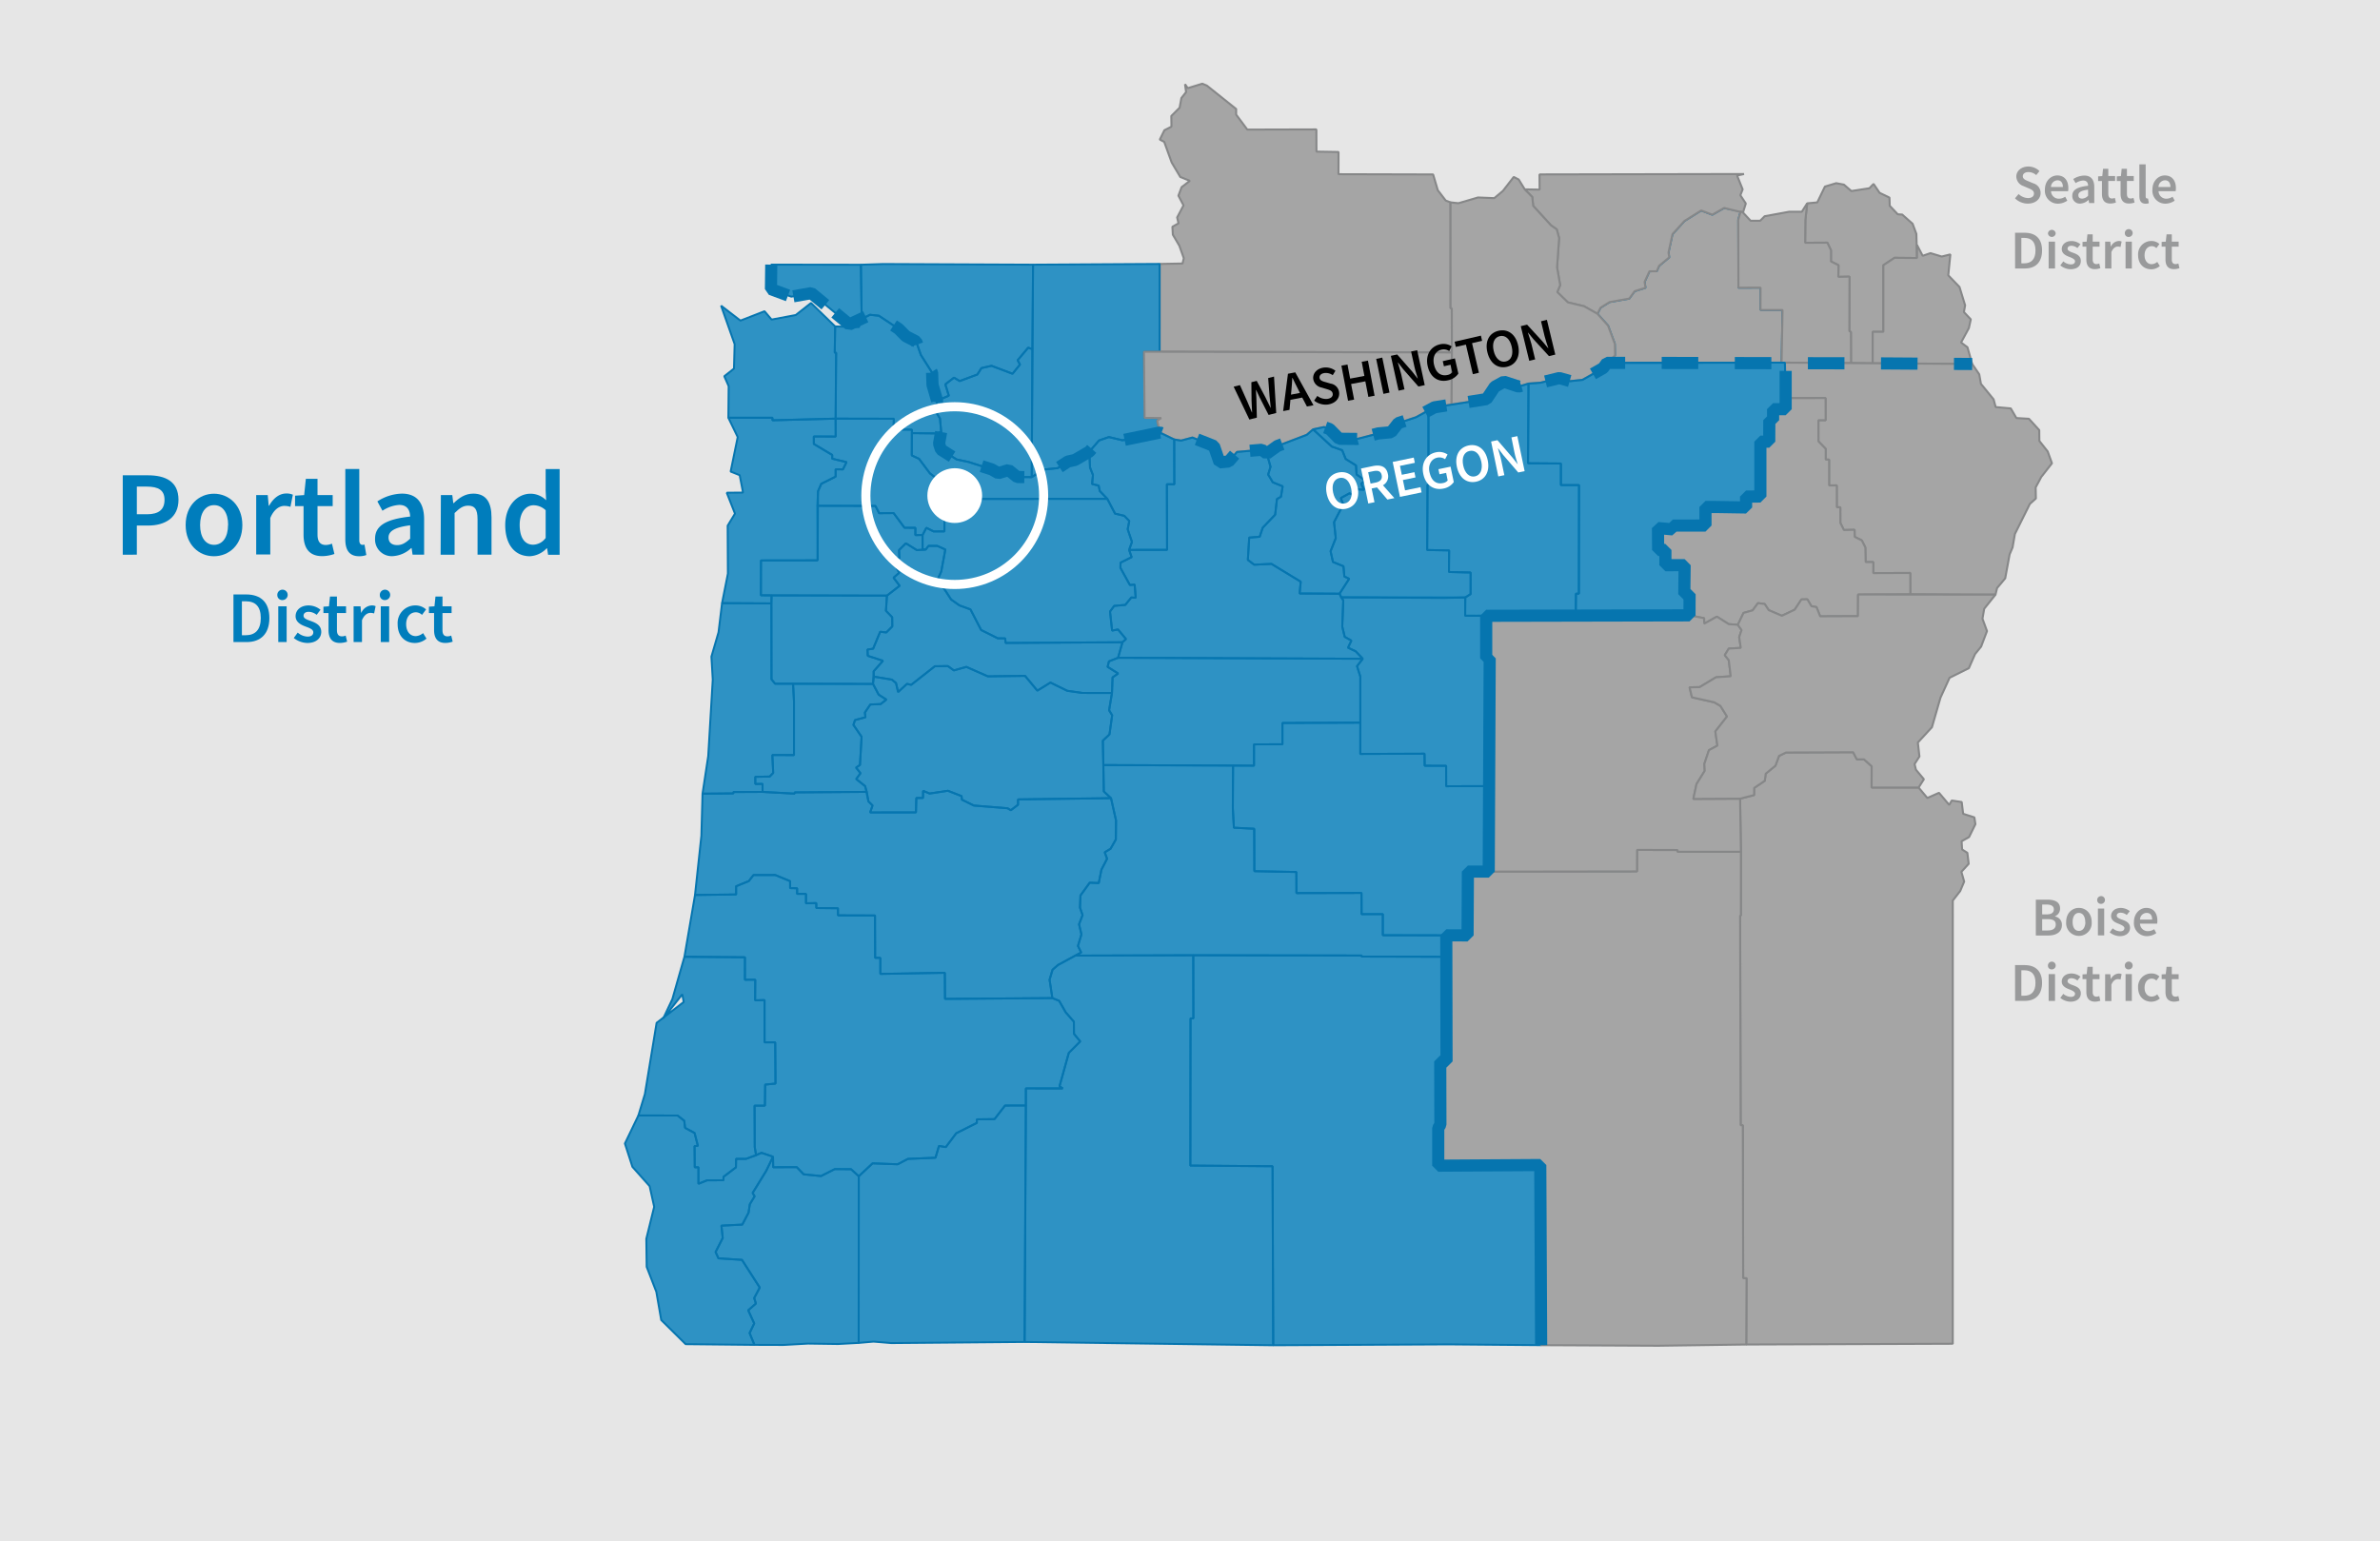 <svg xmlns="http://www.w3.org/2000/svg" viewBox="0 0 784.06 507.87"><defs><style>.cls-1{fill:#e6e6e6;}.cls-2,.cls-6{fill:#007dbc;}.cls-3{fill:#a5a5a5;}.cls-10,.cls-11,.cls-12,.cls-13,.cls-14,.cls-4,.cls-5,.cls-8,.cls-9{fill:none;}.cls-4{stroke:#868788;stroke-width:0.67px;}.cls-10,.cls-11,.cls-12,.cls-13,.cls-4,.cls-5,.cls-8,.cls-9{stroke-linejoin:bevel;}.cls-10,.cls-11,.cls-12,.cls-13,.cls-5,.cls-8,.cls-9{stroke:#0675af;}.cls-5{stroke-width:0.64px;}.cls-6{opacity:0.8;}.cls-7{fill:#fff;}.cls-10,.cls-11,.cls-12,.cls-13,.cls-8,.cls-9{stroke-width:4px;}.cls-9{stroke-dasharray:10.28 10.28;}.cls-10{stroke-dasharray:12.41 12.41;}.cls-11{stroke-dasharray:7.41 7.41;}.cls-12{stroke-dasharray:8.21 8.21;}.cls-13{stroke-dasharray:12.04 12.04;}.cls-14{stroke:#fff;stroke-miterlimit:10;stroke-width:3px;}.cls-15{fill:#868788;opacity:0.8;}</style></defs><g id="Layer_1" data-name="Layer 1"><rect class="cls-1" x="-11.18" y="-11.39" width="804.92" height="529.99"/></g><g id="Layer_5" data-name="Layer 5"><path class="cls-2" d="M40.44,156.61h8.24c5.8,0,10.12,2,10.12,8.08,0,5.8-4.32,8.48-10,8.48H45.08v9.6H40.44Zm8,12.84c3.88,0,5.76-1.56,5.76-4.76s-2-4.36-5.92-4.36H45.08v9.12Z"/><path class="cls-2" d="M61.16,173c0-6.56,4.44-10.32,9.32-10.32s9.36,3.76,9.36,10.32-4.44,10.28-9.36,10.28S61.16,179.49,61.16,173Zm14,0c0-4-1.76-6.56-4.64-6.56s-4.6,2.6-4.6,6.56,1.72,6.52,4.6,6.52S75.12,176.89,75.12,173Z"/><path class="cls-2" d="M84.4,163.13h3.8l.32,3.48h.16c1.4-2.56,3.48-4,5.56-4a5,5,0,0,1,2.24.4l-.8,4a6.42,6.42,0,0,0-2-.32c-1.56,0-3.44,1.08-4.64,4v12H84.4Z"/><path class="cls-2" d="M100,176.13v-9.36H97.2v-3.44l3-.2.56-5.36h3.84v5.36h5v3.64h-5v9.36c0,2.32.88,3.44,2.76,3.44a5.63,5.63,0,0,0,2-.44l.8,3.4a12.54,12.54,0,0,1-4,.72C101.68,183.25,100,180.37,100,176.13Z"/><path class="cls-2" d="M113.76,177.73v-23.2h4.6V178c0,1.12.52,1.52,1,1.52a2.76,2.76,0,0,0,.72-.08l.6,3.44a6.47,6.47,0,0,1-2.44.4C115,183.25,113.76,181.13,113.76,177.73Z"/><path class="cls-2" d="M123.56,177.49c0-4.2,3.48-6.4,11.56-7.28-.08-2.08-.92-3.84-3.6-3.84a11.19,11.19,0,0,0-5.52,1.92l-1.68-3.08a15.36,15.36,0,0,1,8.08-2.56c4.88,0,7.32,3,7.32,8.48v11.64h-3.8l-.32-2.16h-.16a9.56,9.56,0,0,1-6.08,2.64A5.49,5.49,0,0,1,123.56,177.49Zm11.56,0v-4.4c-5.36.68-7.12,2.08-7.12,4,0,1.76,1.2,2.52,2.84,2.52S133.64,178.85,135.12,177.49Z"/><path class="cls-2" d="M145.24,163.13H149l.32,2.64h.16c1.76-1.72,3.76-3.12,6.44-3.12,4.2,0,6,2.84,6,7.8v12.32h-4.6V171.05c0-3.24-.92-4.44-3.08-4.44-1.72,0-2.84.84-4.48,2.44v13.72h-4.6Z"/><path class="cls-2" d="M166.44,173c0-6.4,4-10.32,8.32-10.32a7.25,7.25,0,0,1,5.16,2.16l-.16-3.16v-7.12h4.6v28.24h-3.8l-.32-2.12h-.16a8.18,8.18,0,0,1-5.56,2.6C169.6,183.25,166.44,179.45,166.44,173Zm13.32,4.28v-9.16a5.86,5.86,0,0,0-4-1.64c-2.52,0-4.56,2.36-4.56,6.48s1.6,6.52,4.44,6.52A5.3,5.3,0,0,0,179.76,177.25Z"/><path class="cls-2" d="M76.91,195.87h4.2c4.8,0,7.63,2.59,7.63,7.77s-2.83,7.92-7.49,7.92H76.91Zm4,13.44c3.17,0,5-1.8,5-5.67s-1.8-5.52-5-5.52H79.69v11.19Z"/><path class="cls-2" d="M91.36,196.16a1.71,1.71,0,1,1,1.7,1.56A1.59,1.59,0,0,1,91.36,196.16Zm.31,3.62h2.76v11.78H91.67Z"/><path class="cls-2" d="M96.78,210.22l1.3-1.78a5.2,5.2,0,0,0,3.26,1.32c1.27,0,1.87-.6,1.87-1.41,0-1-1.27-1.42-2.52-1.9-1.56-.57-3.31-1.46-3.31-3.43s1.66-3.53,4.3-3.53a6.33,6.33,0,0,1,3.91,1.42l-1.27,1.68a4.41,4.41,0,0,0-2.59-1c-1.18,0-1.73.55-1.73,1.3,0,.93,1.17,1.29,2.45,1.75,1.6.6,3.38,1.37,3.38,3.57,0,2-1.61,3.65-4.58,3.65A7.44,7.44,0,0,1,96.78,210.22Z"/><path class="cls-2" d="M108.23,207.58V202h-1.68V199.9l1.82-.12.34-3.22H111v3.22h3V202h-3v5.62c0,1.39.53,2.06,1.66,2.06a3.4,3.4,0,0,0,1.22-.26l.48,2a7.36,7.36,0,0,1-2.4.43C109.24,211.85,108.23,210.12,108.23,207.58Z"/><path class="cls-2" d="M116.49,199.78h2.28l.19,2.09h.09a4,4,0,0,1,3.34-2.38,3,3,0,0,1,1.35.24l-.49,2.4a3.81,3.81,0,0,0-1.22-.19c-.94,0-2.06.65-2.78,2.42v7.2h-2.76Z"/><path class="cls-2" d="M125.13,196.16a1.71,1.71,0,1,1,1.7,1.56A1.59,1.59,0,0,1,125.13,196.16Zm.31,3.62h2.76v11.78h-2.76Z"/><path class="cls-2" d="M131,205.68a5.81,5.81,0,0,1,5.9-6.19,5.12,5.12,0,0,1,3.46,1.32l-1.34,1.8a2.91,2.91,0,0,0-2-.86c-1.9,0-3.22,1.56-3.22,3.93s1.3,3.92,3.15,3.92a3.93,3.93,0,0,0,2.42-1l1.13,1.82a5.9,5.9,0,0,1-3.84,1.44C133.43,211.85,131,209.6,131,205.68Z"/><path class="cls-2" d="M143,207.58V202H141.3V199.9l1.83-.12.33-3.22h2.31v3.22h3V202h-3v5.62c0,1.39.52,2.06,1.65,2.06a3.51,3.51,0,0,0,1.23-.26l.48,2a7.46,7.46,0,0,1-2.4.43C144,211.85,143,210.12,143,207.58Z"/><polygon class="cls-3" points="382.02 115.86 478.31 116.14 478.28 101.59 477.87 101.58 477.86 66.68 476.27 66.09 473.66 62.67 472.12 57.48 440.94 57.41 440.96 50.08 433.69 49.97 433.66 42.64 410.91 42.7 407.23 37.77 407.24 35.92 397.58 28.2 396.09 27.58 391.29 29.05 390.39 27.75 390.75 30.34 389.2 32.3 388.61 35.49 385.88 38.22 385.93 41.73 383.6 42.91 382.09 45.99 383.54 46.75 386 53.54 388.84 58.32 391.99 59.58 389.27 61.68 388.22 64.47 389.9 67.67 387.8 71.65 388.25 73.59 386.24 74.71 386.39 77.33 388.52 80.96 389.99 85.08 389.57 86.83 382.04 86.97 382.02 115.86"/><polygon class="cls-4" points="382.02 115.86 478.31 116.14 478.28 101.59 477.87 101.58 477.86 66.68 476.27 66.08 473.66 62.67 472.12 57.48 440.94 57.4 440.96 50.08 433.69 49.96 433.66 42.64 410.91 42.7 407.23 37.76 407.24 35.92 397.58 28.2 396.09 27.58 391.29 29.05 390.39 27.75 390.75 30.34 389.2 32.3 388.61 35.49 385.88 38.22 385.93 41.73 383.6 42.91 382.09 45.99 383.54 46.74 386 53.54 388.84 58.32 391.99 59.58 389.27 61.67 388.22 64.47 389.9 67.67 387.8 71.65 388.25 73.59 386.24 74.71 386.38 77.32 388.52 80.96 389.99 85.08 389.57 86.83 382.03 86.97 382.02 115.86"/><polygon class="cls-3" points="526.24 103.39 529.75 107.3 531.98 113.3 532.06 117.1 529.39 119.56 586.92 119.48 587.24 102.14 579.97 102.13 579.99 94.77 572.7 94.81 572.65 72.44 573.44 69.64 568 68.52 564.1 70.74 560.44 69.35 554.9 72.82 550.97 77.16 549.67 83.16 549.91 84.8 546.58 87.57 545.78 89.38 543.39 89.39 541.79 92.88 542.08 94.83 538.51 95.94 536.73 98.39 530.22 99.54 527.28 101.39 526.24 103.39"/><polygon class="cls-5" points="526.24 103.39 529.75 107.3 531.98 113.3 532.06 117.1 529.39 119.56 586.92 119.48 587.24 102.14 579.97 102.13 579.99 94.77 572.7 94.8 572.65 72.44 573.44 69.64 568 68.52 564.1 70.74 560.44 69.35 554.9 72.82 550.97 77.16 549.67 83.16 549.91 84.8 546.58 87.57 545.78 89.38 543.39 89.39 541.79 92.88 542.08 94.83 538.51 95.94 536.73 98.38 530.22 99.54 527.28 101.39 526.24 103.39"/><polygon class="cls-6" points="253.98 95.27 260.68 97.75 267.28 96.59 279.78 106.9 283.88 105.1 283.61 87.23 254.08 87.19 253.98 95.27"/><polygon class="cls-5" points="253.98 95.27 260.68 97.75 267.28 96.59 279.78 106.9 283.88 105.1 283.61 87.23 254.08 87.19 253.98 95.27"/><polygon class="cls-6" points="339.89 157.22 343.68 154.74 348.45 154.25 351.78 152.09 354.14 151.56 358.88 148.8 362.07 145.13 365.32 144.01 369.75 145.07 375.78 144.18 382.1 142.52 381.22 138.63 382.55 137.73 377.08 137.69 376.87 115.89 382.02 115.86 382.04 86.97 340.32 87.21 339.89 157.22"/><polygon class="cls-5" points="339.89 157.22 343.68 154.74 348.45 154.25 351.78 152.09 354.14 151.56 358.88 148.8 362.07 145.13 365.32 144.01 369.75 145.07 375.78 144.18 382.1 142.51 381.22 138.63 382.55 137.73 377.08 137.69 376.87 115.89 382.02 115.86 382.03 86.97 340.32 87.21 339.89 157.22"/><polygon class="cls-3" points="382.1 142.52 386.83 144.8 389.12 145.16 392.83 144.16 399.92 146.97 401.77 152.35 404.78 152.07 407.52 148.9 415.71 148.2 417.34 149.45 420.84 146.94 430.5 143.26 432.58 141.48 436.2 140.7 438.04 141.38 441.16 144.57 447.08 144.63 454.06 142.81 458.3 142.41 460.64 139.41 466.47 137.48 472.54 134.21 478.21 133.25 478.31 116.14 376.87 115.89 377.08 137.69 382.55 137.73 381.22 138.63 382.1 142.52"/><polygon class="cls-4" points="382.1 142.51 386.83 144.8 389.12 145.16 392.83 144.16 399.92 146.97 401.77 152.35 404.78 152.07 407.52 148.9 415.71 148.2 417.34 149.45 420.84 146.94 430.5 143.26 432.58 141.47 436.2 140.7 438.04 141.38 441.16 144.57 447.08 144.63 454.06 142.81 458.3 142.41 460.64 139.41 466.47 137.48 472.54 134.21 478.21 133.24 478.31 116.14 376.87 115.89 377.08 137.69 382.55 137.73 381.22 138.63 382.1 142.51"/><polygon class="cls-3" points="595.35 67 594.76 72.47 594.68 80 602 79.96 603.19 82.46 603.19 86.15 605.67 87.39 605.61 91.23 609.29 91.15 609.24 109.09 609.76 109.4 609.79 119.64 616.94 119.72 616.95 109.34 620.45 109.34 620.45 87.38 624.14 84.95 631.54 85.02 631.32 77.07 630.08 73.74 626.66 70.7 625.19 70.61 622.55 67.81 622.46 65.11 619.21 63.54 617.22 60.61 615.85 62.03 609.9 62.95 607.46 60.84 604.9 60.36 601.2 61.48 598.69 66.69 595.35 67"/><polygon class="cls-4" points="595.35 67 594.76 72.47 594.68 80 602 79.96 603.19 82.46 603.19 86.15 605.67 87.39 605.61 91.23 609.29 91.15 609.24 109.09 609.76 109.4 609.79 119.64 616.94 119.72 616.94 109.33 620.45 109.34 620.45 87.38 624.14 84.95 631.54 85.02 631.32 77.07 630.08 73.74 626.66 70.7 625.19 70.61 622.55 67.81 622.46 65.11 619.21 63.54 617.22 60.61 615.85 62.03 609.9 62.95 607.46 60.84 604.9 60.36 601.2 61.48 598.68 66.69 595.35 67"/><polygon class="cls-3" points="526.24 103.39 527.28 101.39 530.22 99.54 536.73 98.39 538.51 95.94 542.08 94.83 541.79 92.88 543.39 89.39 545.78 89.38 546.58 87.57 549.91 84.8 549.67 83.16 550.97 77.16 554.9 72.82 560.44 69.35 564.1 70.74 568 68.52 574.21 70.03 575.13 67.05 573.33 64.33 574.09 62.4 572.26 57.84 574.54 57.34 507.17 57.47 507.21 62.48 502.31 62.4 504.79 64.93 505.09 67.84 510.95 74.25 512.85 75.58 513.64 78.43 512.95 88.09 513.98 93.96 513.02 96.24 516.53 99.64 521.83 100.9 526.24 103.39"/><polygon class="cls-4" points="526.24 103.39 527.28 101.39 530.22 99.54 536.73 98.38 538.51 95.94 542.08 94.83 541.79 92.88 543.39 89.39 545.78 89.38 546.58 87.57 549.91 84.8 549.67 83.16 550.97 77.16 554.9 72.82 560.44 69.35 564.1 70.74 568 68.52 574.2 70.03 575.13 67.05 573.33 64.33 574.09 62.4 572.26 57.84 574.54 57.34 507.17 57.47 507.21 62.48 502.31 62.4 504.79 64.92 505.09 67.84 510.95 74.25 512.85 75.58 513.63 78.43 512.95 88.09 513.98 93.96 513.02 96.24 516.53 99.64 521.83 100.9 526.24 103.39"/><polygon class="cls-6" points="283.88 105.1 286.6 103.72 289.53 104.03 296.02 108.35 298.43 110.78 301.84 112.55 303.35 116.93 307.07 122.81 307.21 126.84 308.73 132.04 312.57 130.38 311.43 126.63 314.27 124.44 316.16 125.56 321.98 123.4 323.31 121.29 326.64 120.55 333.57 123.15 336.02 120.12 335.25 118.7 338.72 114.56 340.09 115.04 340.32 87.21 290.93 87 283.61 87.23 283.88 105.1"/><polygon class="cls-5" points="283.88 105.1 286.6 103.72 289.53 104.03 296.02 108.35 298.43 110.78 301.83 112.54 303.35 116.93 307.07 122.81 307.21 126.84 308.73 132.03 312.57 130.38 311.43 126.63 314.27 124.44 316.16 125.56 321.98 123.4 323.31 121.29 326.64 120.54 333.57 123.15 336.02 120.12 335.25 118.7 338.72 114.56 340.09 115.04 340.32 87.21 290.93 87 283.61 87.23 283.88 105.1"/><polygon class="cls-3" points="586.92 119.48 609.79 119.64 609.76 109.4 609.24 109.09 609.29 91.15 605.61 91.23 605.67 87.39 603.19 86.15 603.19 82.46 602 79.96 594.68 80 594.76 72.47 595.35 67 593.6 69.76 589.47 69.77 581.34 71.25 579.85 72.75 576.71 72.73 574.21 70.03 573.44 69.64 572.65 72.44 572.7 94.81 579.99 94.77 579.97 102.13 587.24 102.14 586.92 119.48"/><polygon class="cls-4" points="586.92 119.48 609.79 119.64 609.76 109.4 609.24 109.09 609.29 91.15 605.61 91.23 605.67 87.39 603.19 86.15 603.19 82.46 602 79.96 594.68 80 594.76 72.47 595.35 67 593.6 69.76 589.47 69.76 581.34 71.25 579.85 72.75 576.71 72.73 574.2 70.03 573.44 69.64 572.65 72.44 572.7 94.8 579.99 94.77 579.97 102.13 587.24 102.14 586.92 119.48"/><polygon class="cls-6" points="310.06 142.22 309.37 146.2 309.99 148.14 315.14 151.39 319.06 152.21 326.76 154.68 328.87 155.9 332.26 154.88 335.1 157.18 339.89 157.22 340.09 115.04 338.72 114.56 335.25 118.7 336.02 120.12 333.57 123.15 326.64 120.55 323.31 121.29 321.98 123.4 316.16 125.56 314.27 124.44 311.43 126.63 312.57 130.38 308.73 132.04 308.14 135.41 309.65 137.86 310.06 142.22"/><polygon class="cls-5" points="310.06 142.22 309.36 146.2 309.99 148.14 315.14 151.39 319.05 152.21 326.76 154.68 328.87 155.9 332.26 154.88 335.1 157.18 339.89 157.22 340.09 115.04 338.72 114.56 335.25 118.7 336.02 120.12 333.57 123.15 326.64 120.54 323.31 121.29 321.98 123.4 316.16 125.56 314.27 124.44 311.43 126.63 312.57 130.38 308.73 132.03 308.14 135.41 309.65 137.86 310.06 142.22"/><polygon class="cls-3" points="478.31 116.14 478.21 133.25 489.72 131.5 492.43 127.44 495.44 125.78 500.3 127.38 503.55 126.38 507.47 126.1 513.7 124.57 517.28 125.58 521.32 125.16 528.14 121.28 529.39 119.56 532.06 117.1 531.98 113.3 529.75 107.3 526.24 103.39 521.83 100.9 516.53 99.64 513.02 96.24 513.98 93.96 512.95 88.09 513.64 78.43 512.85 75.58 510.95 74.25 505.09 67.84 504.79 64.93 502.31 62.4 500.32 59.15 498.68 58.31 495.13 62.9 492.27 65.29 486.91 65.07 480.46 66.97 477.86 66.68 477.87 101.58 478.28 101.59 478.31 116.14"/><polygon class="cls-4" points="478.31 116.14 478.21 133.24 489.72 131.5 492.43 127.44 495.43 125.78 500.3 127.38 503.55 126.38 507.47 126.1 513.7 124.57 517.28 125.58 521.32 125.16 528.14 121.28 529.39 119.56 532.06 117.1 531.98 113.3 529.75 107.3 526.24 103.39 521.83 100.9 516.53 99.64 513.02 96.24 513.98 93.96 512.95 88.09 513.63 78.43 512.85 75.58 510.95 74.25 505.09 67.84 504.79 64.92 502.31 62.4 500.32 59.15 498.68 58.31 495.13 62.89 492.27 65.29 486.91 65.07 480.46 66.96 477.86 66.68 477.87 101.58 478.28 101.59 478.31 116.14"/><polygon class="cls-3" points="649.71 119.94 648.16 114.45 646.06 112.86 648.62 108.1 649.25 105.23 646.98 102.82 647.39 100.61 645.53 94.56 641.83 90.71 642.52 83.84 639.67 84.53 635.97 83.41 633.4 84.29 631.53 80.72 631.54 85.02 624.14 84.95 620.45 87.38 620.45 109.34 616.95 109.34 616.94 119.72 649.71 119.94"/><polygon class="cls-4" points="649.71 119.93 648.16 114.44 646.05 112.85 648.62 108.1 649.25 105.23 646.98 102.82 647.38 100.61 645.53 94.56 641.83 90.71 642.52 83.83 639.67 84.53 635.97 83.41 633.4 84.29 631.53 80.72 631.54 85.02 624.14 84.95 620.45 87.38 620.45 109.34 616.94 109.33 616.94 119.72 649.71 119.93"/><polygon class="cls-6" points="254.19 196.18 292.2 196.26 296.38 193.01 294.37 190.35 296.22 188.74 293.93 184.16 296.32 183.99 296.18 181.26 298.43 179.02 302.05 181.27 305 181.05 303.94 181.06 303.93 176.29 301.56 176.31 301.57 173.91 297.98 173.89 294.39 169.06 289.62 169.1 288.4 166.7 269.26 166.66 269.35 184.63 250.69 184.66 250.67 196.16 254.19 196.18"/><polygon class="cls-5" points="254.19 196.18 292.2 196.26 296.38 193.01 294.37 190.35 296.22 188.74 293.93 184.16 296.32 183.99 296.18 181.26 298.43 179.02 302.05 181.27 305 181.05 303.94 181.06 303.93 176.29 301.56 176.31 301.57 173.91 297.98 173.89 294.39 169.06 289.62 169.1 288.4 166.7 269.26 166.66 269.35 184.63 250.69 184.66 250.67 196.16 254.19 196.18"/><polygon class="cls-6" points="448.95 217.06 447.05 219.49 448.14 222.94 448.13 248.42 469.28 248.34 469.35 252.31 476.42 252.33 476.43 259.06 490.56 259.03 490.76 216.94 489.61 216.91 489.61 202.9 482.68 202.88 482.72 196.86 441.78 196.81 442.52 197.84 442.19 206.49 443 209.84 445.19 211.07 444.09 213.43 446.6 214.61 448.95 217.06"/><polygon class="cls-5" points="448.95 217.06 447.05 219.49 448.14 222.94 448.13 248.42 469.28 248.34 469.34 252.31 476.41 252.33 476.43 259.06 490.55 259.03 490.76 216.94 489.61 216.91 489.61 202.9 482.68 202.88 482.72 196.86 441.78 196.81 442.52 197.84 442.19 206.48 443 209.84 445.19 211.07 444.09 213.42 446.6 214.6 448.95 217.06"/><polygon class="cls-6" points="269.26 166.66 288.4 166.7 289.62 169.1 294.39 169.06 297.98 173.89 301.57 173.91 301.56 176.31 303.93 176.29 305.18 173.91 307.56 175.11 311.13 175.09 311.13 159.58 306.35 155.97 302.76 151.17 300.38 150.06 300.42 141.57 296.84 141.53 294.41 140.28 294.46 137.98 275.29 137.94 275.3 143.85 268.1 143.81 268.11 146.29 274.16 149.92 274.16 151.15 278.87 152.28 277.69 154.67 275.29 154.63 275.29 157.04 270.55 159.42 269.49 161.87 269.26 166.66"/><polygon class="cls-5" points="269.26 166.66 288.4 166.7 289.62 169.1 294.39 169.06 297.98 173.89 301.57 173.91 301.56 176.31 303.93 176.29 305.18 173.91 307.56 175.11 311.13 175.09 311.13 159.58 306.35 155.97 302.76 151.17 300.38 150.06 300.42 141.57 296.84 141.53 294.41 140.28 294.46 137.98 275.29 137.94 275.3 143.85 268.1 143.81 268.11 146.29 274.16 149.91 274.16 151.15 278.87 152.27 277.69 154.67 275.29 154.63 275.29 157.04 270.55 159.42 269.49 161.87 269.26 166.66"/><polygon class="cls-6" points="368.33 216.74 448.95 217.06 446.6 214.61 444.09 213.43 445.19 211.07 443 209.84 442.19 206.49 442.52 197.84 441.3 195.62 428.15 195.55 428.52 191.67 418.87 185.8 413.18 186.08 411.09 184.48 411.54 177.14 414.98 176.87 416 173.88 420.09 169.59 420.68 164.43 422 163.69 422.56 160.23 419.3 158.91 417.78 156.36 418.56 153.81 417.34 149.45 415.71 148.2 407.52 148.9 404.78 152.07 401.77 152.35 399.92 146.97 392.83 144.16 389.12 145.16 386.83 144.8 386.86 159.58 384.42 159.55 384.48 181.17 371.97 181.19 372.8 183.59 369.14 185.4 369.12 187.11 372.23 192.76 373.8 192.63 374.14 196.97 372.7 196.86 370.71 199.31 367.06 199.63 365.68 201.51 366.37 207.79 368.31 207.41 370.94 210.57 369.78 211.62 368.33 216.74"/><polygon class="cls-5" points="368.33 216.74 448.95 217.06 446.6 214.6 444.09 213.42 445.19 211.07 443 209.84 442.19 206.48 442.52 197.84 441.3 195.62 428.15 195.55 428.51 191.67 418.87 185.8 413.18 186.07 411.09 184.48 411.54 177.14 414.98 176.87 416 173.87 420.09 169.59 420.68 164.43 422 163.69 422.56 160.23 419.3 158.91 417.78 156.36 418.56 153.81 417.34 149.45 415.71 148.2 407.52 148.9 404.78 152.07 401.77 152.35 399.92 146.97 392.83 144.16 389.12 145.16 386.83 144.8 386.86 159.58 384.42 159.55 384.48 181.17 371.97 181.19 372.8 183.58 369.14 185.4 369.11 187.11 372.23 192.76 373.8 192.63 374.14 196.97 372.7 196.86 370.71 199.31 367.06 199.63 365.68 201.51 366.37 207.79 368.31 207.41 370.94 210.57 369.78 211.62 368.33 216.74"/><polygon class="cls-3" points="588.02 119.49 588.31 131.19 601.42 131.16 601.43 138.47 599.05 138.44 599.06 145.44 601.46 147.91 601.46 151.45 602.58 151.44 602.58 159.96 605.09 159.93 605.11 167.14 606.27 167.15 606.28 172.29 607.44 174.65 610.96 174.56 611 176.89 613.34 178.06 614.51 180.38 614.62 185.2 617.14 185.2 617.12 188.84 629.31 188.79 629.34 195.79 657.38 195.94 657.91 193.76 660.59 190.56 662.04 182.69 663.01 180.38 663.78 175.95 668.71 166.03 670.69 164.25 670.62 160.6 672.47 157.15 675.99 152.65 674.58 148.75 671.84 145.29 671.8 141.73 668.4 137.99 664.27 137.75 662.42 134.57 657.45 134.13 656.76 131.58 652.59 126.49 652.03 123.33 649.71 119.94 588.02 119.49"/><polygon class="cls-4" points="588.02 119.49 588.31 131.19 601.41 131.16 601.43 138.47 599.05 138.44 599.06 145.43 601.46 147.9 601.46 151.45 602.58 151.44 602.58 159.96 605.09 159.93 605.11 167.14 606.27 167.15 606.28 172.29 607.44 174.65 610.96 174.56 611 176.89 613.34 178.06 614.51 180.38 614.62 185.2 617.14 185.2 617.12 188.84 629.31 188.79 629.34 195.79 657.38 195.94 657.91 193.76 660.59 190.56 662.04 182.68 663.01 180.38 663.78 175.95 668.71 166.03 670.69 164.25 670.62 160.6 672.47 157.15 675.99 152.65 674.58 148.75 671.84 145.29 671.8 141.72 668.4 137.99 664.27 137.75 662.42 134.57 657.45 134.13 656.76 131.58 652.59 126.48 652.03 123.33 649.71 119.93 588.02 119.49"/><polygon class="cls-3" points="572.51 205.86 574.38 201.96 577.38 201.12 579.14 198.73 581.34 199.01 582.68 201.04 587.03 202.9 591.23 200.9 593.47 197.5 595.41 197.48 596.75 199.75 598.41 200.03 599.63 203.08 612.08 203.03 612.12 195.89 629.34 195.79 629.31 188.79 617.12 188.84 617.14 185.2 614.62 185.2 614.51 180.38 613.34 178.06 611 176.89 610.96 174.56 607.44 174.65 606.28 172.29 606.27 167.15 605.11 167.14 605.09 159.93 602.58 159.96 602.58 151.44 601.46 151.45 601.46 147.91 599.06 145.44 599.05 138.44 601.43 138.47 601.42 131.16 588.31 131.19 588.26 134.83 584.12 134.82 584.12 138.45 582.88 138.45 582.86 145.54 579.93 145.53 579.93 163.6 575.22 163.62 575.23 167.21 565.44 167.06 564.4 165.92 561.84 167.06 561.85 173.16 551.1 173.18 551.07 174.43 546.2 173.99 546.26 181.22 548.64 181.21 548.64 186.23 554.98 186.22 554.87 195.79 556.61 195.8 556.58 202.77 561.39 203.69 561.44 205.5 565.6 203.18 569.52 205.66 572.51 205.86"/><polygon class="cls-4" points="572.51 205.86 574.38 201.96 577.38 201.12 579.14 198.73 581.34 199.01 582.68 201.04 587.03 202.9 591.23 200.9 593.47 197.5 595.41 197.48 596.75 199.75 598.41 200.03 599.63 203.08 612.08 203.03 612.12 195.89 629.34 195.79 629.31 188.79 617.12 188.84 617.14 185.2 614.62 185.2 614.51 180.38 613.34 178.06 611 176.89 610.96 174.56 607.44 174.65 606.28 172.29 606.27 167.15 605.11 167.14 605.09 159.93 602.58 159.96 602.58 151.44 601.46 151.45 601.46 147.9 599.06 145.43 599.05 138.44 601.43 138.47 601.41 131.16 588.31 131.19 588.26 134.83 584.12 134.82 584.12 138.45 582.88 138.45 582.85 145.53 579.93 145.53 579.93 163.6 575.22 163.62 575.23 167.21 565.44 167.06 564.4 165.92 561.84 167.06 561.85 173.16 551.1 173.18 551.07 174.43 546.2 173.99 546.25 181.22 548.64 181.21 548.64 186.23 554.98 186.22 554.87 195.79 556.61 195.8 556.58 202.76 561.39 203.69 561.43 205.5 565.6 203.18 569.52 205.66 572.51 205.86"/><polygon class="cls-6" points="503.55 126.38 503.39 152.64 514.22 152.72 514.22 159.84 520.19 159.84 520.14 195.6 519.17 195.62 519.12 202.77 556.58 202.77 556.61 195.8 554.87 195.79 554.98 186.22 548.64 186.23 548.64 181.21 546.26 181.22 546.2 173.99 551.07 174.43 551.1 173.18 561.85 173.16 561.84 167.06 564.4 165.92 565.44 167.06 575.23 167.21 575.22 163.62 579.93 163.6 579.93 145.53 582.86 145.54 582.88 138.45 584.12 138.45 584.12 134.82 588.26 134.83 588.02 119.49 529.39 119.56 528.14 121.28 521.32 125.16 517.28 125.58 513.7 124.57 507.47 126.1 503.55 126.38"/><polygon class="cls-5" points="503.55 126.38 503.39 152.64 514.22 152.72 514.22 159.84 520.19 159.84 520.14 195.6 519.17 195.62 519.12 202.77 556.58 202.76 556.61 195.8 554.87 195.79 554.98 186.22 548.64 186.23 548.64 181.21 546.25 181.22 546.2 173.99 551.07 174.43 551.1 173.18 561.85 173.16 561.84 167.06 564.4 165.92 565.44 167.06 575.23 167.21 575.22 163.62 579.93 163.6 579.93 145.53 582.85 145.53 582.88 138.45 584.12 138.45 584.12 134.82 588.26 134.83 588.02 119.49 529.39 119.56 528.14 121.28 521.32 125.16 517.28 125.58 513.7 124.57 507.47 126.1 503.55 126.38"/><polygon class="cls-6" points="237.87 198.74 254.12 198.82 254.19 196.18 250.67 196.16 250.69 184.66 269.35 184.63 269.49 161.87 270.55 159.42 275.29 157.04 275.29 154.63 277.69 154.67 278.87 152.28 274.16 151.15 274.16 149.92 268.11 146.29 268.1 143.81 275.3 143.85 275.29 137.94 254.48 138.48 254.47 137.64 239.95 137.65 243.03 144.01 240.7 155.38 243.68 156.57 244.79 162.31 239.42 162.35 242.13 169.24 239.72 173.2 239.8 188.99 237.87 198.74"/><polygon class="cls-5" points="237.87 198.74 254.12 198.82 254.19 196.18 250.67 196.16 250.69 184.66 269.35 184.63 269.49 161.87 270.55 159.42 275.29 157.04 275.29 154.63 277.69 154.67 278.87 152.27 274.16 151.15 274.16 149.91 268.11 146.29 268.1 143.81 275.3 143.85 275.29 137.94 254.48 138.48 254.47 137.64 239.95 137.65 243.03 144.01 240.7 155.38 243.68 156.57 244.79 162.3 239.42 162.35 242.13 169.24 239.72 173.2 239.8 188.99 237.87 198.74"/><polygon class="cls-6" points="441.3 195.62 444.47 190.72 442.88 189.94 442.59 186.58 439.12 185.16 438.35 181.63 440.05 177.32 439.48 172.07 442.49 166.26 441.73 164.1 444.6 162.54 446.73 163.63 445.95 161.15 449.35 161.38 448.44 159.39 449.74 158.33 446.9 156.34 446.73 153.37 443.32 151.23 442.17 148.34 438.75 147.15 432.58 141.48 430.5 143.26 420.84 146.94 417.34 149.45 418.56 153.81 417.78 156.36 419.3 158.91 422.56 160.23 422 163.69 420.68 164.43 420.09 169.59 416 173.88 414.98 176.87 411.54 177.14 411.09 184.48 413.18 186.08 418.87 185.8 428.52 191.67 428.15 195.55 441.3 195.62"/><polygon class="cls-5" points="441.3 195.62 444.47 190.71 442.88 189.94 442.59 186.58 439.12 185.16 438.35 181.63 440.05 177.32 439.48 172.07 442.49 166.25 441.73 164.1 444.6 162.54 446.73 163.63 445.95 161.15 449.35 161.38 448.44 159.39 449.74 158.32 446.9 156.34 446.73 153.37 443.32 151.23 442.17 148.34 438.75 147.15 432.58 141.47 430.5 143.26 420.84 146.94 417.34 149.45 418.56 153.81 417.78 156.36 419.3 158.91 422.56 160.23 422 163.69 420.68 164.43 420.09 169.59 416 173.87 414.98 176.87 411.54 177.14 411.09 184.48 413.18 186.07 418.87 185.8 428.51 191.67 428.15 195.55 441.3 195.62"/><polygon class="cls-6" points="254.12 198.82 254.15 223.82 255.34 225.3 287.6 225.36 287.82 221.19 290.89 217.74 285.88 216.09 285.78 214.02 287.64 213.76 289.97 208.16 291.98 208.39 293.96 206.41 293.92 203.38 291.87 201.25 292.2 196.26 254.19 196.18 254.12 198.82"/><polygon class="cls-5" points="254.12 198.82 254.15 223.82 255.34 225.29 287.6 225.36 287.82 221.19 290.89 217.73 285.88 216.09 285.78 214.02 287.64 213.76 289.97 208.16 291.98 208.39 293.96 206.41 293.92 203.38 291.87 201.25 292.2 196.26 254.19 196.18 254.12 198.82"/><polygon class="cls-6" points="300.39 142.72 300.38 150.06 302.76 151.17 306.35 155.97 311.13 159.58 311.15 166.69 316.68 166.77 317.12 164.4 364.79 164.37 362.31 161.78 361.94 160 359.78 159.48 360.06 156.52 359.09 154.01 358.88 148.8 354.14 151.56 351.78 152.09 348.45 154.25 343.68 154.74 339.89 157.22 335.1 157.18 332.26 154.88 328.87 155.9 326.76 154.68 319.06 152.21 315.14 151.39 309.99 148.14 309.37 146.2 310.06 142.22 308.77 142.81 300.39 142.72"/><polygon class="cls-5" points="300.39 142.72 300.38 150.06 302.76 151.17 306.35 155.97 311.13 159.58 311.15 166.69 316.68 166.77 317.12 164.4 364.79 164.37 362.31 161.78 361.94 160 359.78 159.48 360.06 156.52 359.09 154.01 358.88 148.8 354.14 151.56 351.78 152.09 348.45 154.25 343.68 154.74 339.89 157.22 335.1 157.18 332.26 154.88 328.87 155.9 326.76 154.68 319.05 152.21 315.14 151.39 309.99 148.14 309.36 146.2 310.06 142.22 308.77 142.81 300.39 142.72"/><polygon class="cls-6" points="470.58 135.2 470.59 159.74 470.28 159.75 470.16 181.23 477.4 181.36 477.34 188.47 484.48 188.65 484.47 195.75 482.72 196.86 482.68 202.88 519.12 202.77 519.17 195.62 520.14 195.6 520.19 159.84 514.22 159.84 514.22 152.72 503.39 152.64 503.55 126.38 500.3 127.38 495.44 125.78 492.43 127.44 489.72 131.5 472.54 134.21 470.58 135.2"/><polygon class="cls-5" points="470.58 135.2 470.59 159.73 470.28 159.75 470.16 181.23 477.4 181.36 477.34 188.47 484.48 188.65 484.47 195.75 482.72 196.86 482.68 202.88 519.12 202.77 519.17 195.62 520.14 195.6 520.19 159.84 514.22 159.84 514.22 152.72 503.39 152.64 503.55 126.38 500.3 127.38 495.43 125.78 492.43 127.44 489.72 131.5 472.54 134.21 470.58 135.2"/><polygon class="cls-6" points="287.92 222.96 293.82 223.95 295.18 225.06 295.86 228.03 298.8 225.34 300.19 225.66 307.98 219.53 312.26 219.47 314.23 220.9 318.35 219.74 325.44 222.86 337.69 222.7 341.74 227.57 346.06 224.9 351.58 227.61 356.54 228.32 366.33 228.34 366.52 223.2 368.37 221.93 364.88 219.72 365.33 217.92 368.33 216.74 369.78 211.62 331.3 211.85 331.14 210.34 328.7 210.33 323.23 207.59 319.71 200.8 316.07 199.47 313.35 197.56 310.83 193.7 308.56 191.75 310.09 188.29 311.43 181.07 308.76 179.86 305.87 179.87 305 181.05 302.05 181.27 298.43 179.02 296.18 181.26 296.32 183.99 293.93 184.16 296.22 188.74 294.37 190.35 296.38 193.01 292.2 196.26 291.87 201.25 293.92 203.38 293.96 206.41 291.98 208.39 289.97 208.16 287.64 213.76 285.78 214.02 285.88 216.09 290.89 217.74 287.82 221.19 287.92 222.96"/><polygon class="cls-5" points="287.92 222.96 293.82 223.94 295.18 225.06 295.86 228.03 298.8 225.34 300.19 225.65 307.98 219.53 312.26 219.47 314.23 220.9 318.35 219.74 325.44 222.86 337.69 222.7 341.74 227.57 346.06 224.9 351.57 227.61 356.54 228.32 366.33 228.34 366.52 223.2 368.37 221.92 364.88 219.72 365.33 217.92 368.33 216.74 369.78 211.62 331.3 211.85 331.14 210.34 328.7 210.32 323.23 207.59 319.71 200.8 316.07 199.47 313.35 197.55 310.83 193.7 308.56 191.74 310.09 188.29 311.43 181.07 308.76 179.86 305.87 179.87 305 181.05 302.05 181.27 298.43 179.02 296.18 181.26 296.32 183.99 293.93 184.16 296.22 188.74 294.37 190.35 296.38 193.01 292.2 196.26 291.87 201.25 293.92 203.38 293.96 206.41 291.98 208.39 289.97 208.16 287.64 213.76 285.78 214.02 285.88 216.09 290.89 217.73 287.82 221.19 287.92 222.96"/><polygon class="cls-3" points="573.52 280.66 573.51 301.69 573.26 301.7 573.43 370.76 574.15 370.77 574.26 421.16 575.38 421.17 575.28 443.01 643.31 442.76 643.32 296.73 645.77 293.57 647.07 290.48 646.15 287.26 648.56 284.63 648.12 281.01 646.39 279.9 646.22 277.19 648.68 275.81 650.77 271.56 650.43 269.33 646.73 268.15 646.26 264.27 642.98 263.77 642.15 265.22 638.78 261.23 634.94 262.94 632.05 259.49 616.58 259.49 616.6 252.48 614.06 250.2 611.72 250.22 610.5 247.86 588.39 247.95 586.08 249.06 584.89 252.3 581.69 254.93 581.38 257.27 577.89 259.63 577.87 261.98 573.25 263.16 573.52 280.66"/><polygon class="cls-4" points="573.52 280.66 573.51 301.69 573.26 301.7 573.43 370.76 574.15 370.77 574.26 421.16 575.38 421.17 575.28 443.01 643.31 442.76 643.32 296.73 645.77 293.57 647.07 290.48 646.15 287.26 648.56 284.62 648.12 281.01 646.39 279.9 646.22 277.19 648.68 275.81 650.77 271.56 650.43 269.33 646.73 268.15 646.26 264.27 642.98 263.77 642.15 265.22 638.78 261.23 634.94 262.94 632.05 259.49 616.58 259.49 616.6 252.47 614.06 250.2 611.72 250.22 610.5 247.86 588.38 247.95 586.08 249.06 584.89 252.3 581.69 254.93 581.38 257.27 577.89 259.63 577.87 261.98 573.25 263.16 573.52 280.66"/><polygon class="cls-6" points="366.01 263 363.64 260.78 363.32 244.04 365.5 242 366.4 235.68 365.38 234.03 366.33 228.34 356.54 228.32 351.58 227.61 346.06 224.9 341.74 227.57 337.69 222.7 325.44 222.86 318.35 219.74 314.23 220.9 312.26 219.47 307.98 219.53 300.19 225.66 298.8 225.34 295.86 228.03 295.18 225.06 293.82 223.95 287.92 222.96 287.6 225.36 289.47 228.9 291.99 230.51 290.12 231.99 286.71 232.13 284.92 234.78 285.11 236.34 281.67 237.26 281.15 238.85 283.84 242.78 283.3 252.06 282.02 252.92 283.47 254.77 282.07 256.7 285.01 259.04 286.08 264.06 287.45 265.4 286.65 267.71 301.75 267.69 301.88 262.93 304.08 262.94 304.11 260.58 306.25 261.48 312.27 260.56 316.77 262.31 316.9 263.5 320.83 265.43 331.92 266.32 333.01 266.97 335.37 265.18 335.38 263.41 366.01 263"/><polygon class="cls-5" points="366.01 263 363.64 260.78 363.32 244.04 365.5 242 366.39 235.68 365.38 234.03 366.33 228.34 356.54 228.32 351.57 227.61 346.06 224.9 341.74 227.57 337.69 222.7 325.44 222.86 318.35 219.74 314.23 220.9 312.26 219.47 307.98 219.53 300.19 225.65 298.8 225.34 295.86 228.03 295.18 225.06 293.82 223.94 287.92 222.96 287.6 225.36 289.47 228.9 291.99 230.51 290.12 231.99 286.71 232.13 284.92 234.78 285.11 236.34 281.67 237.26 281.15 238.85 283.84 242.78 283.3 252.06 282.02 252.92 283.47 254.77 282.07 256.7 285.01 259.04 286.08 264.05 287.45 265.4 286.65 267.71 301.75 267.69 301.88 262.93 304.08 262.94 304.11 260.58 306.25 261.47 312.27 260.56 316.77 262.31 316.9 263.5 320.83 265.43 331.92 266.32 333.01 266.97 335.37 265.18 335.38 263.4 366.01 263"/><polygon class="cls-6" points="231.44 261.52 241.6 261.43 241.6 260.98 251.22 260.93 251.21 258.29 248.84 258.33 248.81 255.96 253.57 255.88 254.72 254.68 254.44 248.78 261.57 248.8 261.57 231 261.26 225.29 255.34 225.3 254.15 223.82 254.12 198.82 237.87 198.74 236.71 208.33 234.37 216.36 234.81 223.93 233.32 249.09 231.44 261.52"/><polygon class="cls-5" points="231.44 261.52 241.6 261.43 241.6 260.98 251.22 260.93 251.21 258.28 248.84 258.32 248.81 255.96 253.57 255.88 254.72 254.68 254.44 248.78 261.57 248.8 261.57 231 261.26 225.29 255.34 225.29 254.15 223.82 254.12 198.82 237.87 198.74 236.71 208.33 234.37 216.36 234.81 223.93 233.32 249.09 231.44 261.52"/><polygon class="cls-6" points="346.69 328.87 345.77 322.82 346.75 319.53 348.57 317.95 356.19 313.85 355.12 311.69 356.27 307.86 355.48 304.55 356.64 301.51 355.79 299.07 355.94 295.07 358.99 290.85 361.97 290.97 362.85 286.57 364.72 282.96 363.94 280.85 365.87 279.67 367.6 276.61 367.67 270.38 366.01 263 335.38 263.41 335.37 265.18 333.01 266.97 331.92 266.32 320.83 265.43 316.9 263.5 316.77 262.31 312.27 260.56 306.25 261.48 304.11 260.58 304.08 262.94 301.88 262.93 301.75 267.69 286.65 267.71 287.45 265.4 286.08 264.06 285.57 260.92 261.79 261.09 261.78 261.5 251.22 260.93 241.6 260.98 241.6 261.43 231.44 261.52 231.06 275.39 228.96 294.9 242.5 294.73 242.5 292.02 246.7 290.31 248.23 288.33 255.4 288.32 260.29 290.34 260.29 292.63 262.6 292.68 262.59 294.53 265.53 294.54 265.53 297.64 268.92 297.56 268.93 299.19 276.05 299.27 276.06 301.61 288.26 301.65 288.3 315.61 290.01 315.61 290.02 320.9 311.26 320.53 311.32 329.14 346.69 328.87"/><polygon class="cls-5" points="346.69 328.87 345.77 322.82 346.75 319.52 348.57 317.95 356.19 313.85 355.12 311.69 356.27 307.86 355.48 304.55 356.64 301.51 355.79 299.07 355.94 295.07 358.99 290.85 361.97 290.97 362.85 286.57 364.72 282.96 363.94 280.84 365.87 279.66 367.6 276.61 367.67 270.38 366.01 263 335.38 263.4 335.37 265.18 333.01 266.97 331.92 266.32 320.83 265.43 316.9 263.5 316.77 262.31 312.27 260.56 306.25 261.47 304.11 260.58 304.08 262.94 301.88 262.93 301.75 267.69 286.65 267.71 287.45 265.4 286.08 264.05 285.57 260.92 261.79 261.09 261.78 261.5 251.22 260.93 241.6 260.98 241.6 261.43 231.44 261.52 231.06 275.39 228.96 294.9 242.5 294.73 242.5 292.02 246.7 290.31 248.23 288.33 255.4 288.32 260.29 290.34 260.29 292.63 262.6 292.68 262.59 294.53 265.53 294.54 265.53 297.64 268.92 297.56 268.93 299.19 276.05 299.27 276.06 301.61 288.26 301.65 288.3 315.6 290.01 315.61 290.02 320.9 311.26 320.53 311.32 329.14 346.69 328.87"/><polygon class="cls-6" points="393.11 314.75 393.14 335.57 392.2 335.56 392.14 384.06 419.23 384.28 419.45 443.26 477.13 442.98 507.72 443.23 507.42 383.88 473.81 384.09 473.83 370.56 474.52 370.57 474.47 349.74 476.54 349.74 476.57 315.26 448.58 315.2 448.58 314.84 393.11 314.75"/><polygon class="cls-5" points="393.11 314.75 393.14 335.57 392.2 335.56 392.14 384.06 419.23 384.28 419.45 443.26 477.13 442.97 507.71 443.23 507.42 383.88 473.81 384.09 473.83 370.56 474.52 370.57 474.47 349.74 476.54 349.74 476.56 315.26 448.57 315.19 448.57 314.84 393.11 314.75"/><polygon class="cls-6" points="337.54 442.17 419.45 443.26 419.23 384.28 392.14 384.06 392.2 335.56 393.14 335.57 393.11 314.75 354.2 314.87 348.57 317.95 346.75 319.53 345.77 322.82 346.69 328.87 348.92 329.77 351.08 333.57 353.77 336.64 353.81 340.66 355.88 343.15 352.1 346.93 349.04 357.93 350.1 358.63 337.96 358.62 337.54 442.17"/><polygon class="cls-5" points="337.54 442.17 419.45 443.26 419.23 384.28 392.14 384.06 392.2 335.56 393.14 335.57 393.11 314.75 354.2 314.87 348.57 317.95 346.75 319.52 345.77 322.82 346.69 328.87 348.92 329.77 351.08 333.56 353.77 336.64 353.81 340.66 355.87 343.15 352.1 346.93 349.04 357.93 350.1 358.63 337.96 358.62 337.54 442.17"/><polygon class="cls-6" points="248.54 443.13 258.1 443.16 266.18 442.71 276.07 442.85 282.88 442.48 282.91 387.56 280.37 385.26 275 385.22 270.46 387.51 264.75 386.93 262.48 384.57 254.72 384.62 254.66 381.13 252.43 385.77 247.94 393.08 248.6 394.18 247.02 396.79 246.6 399.57 244.54 403.51 237.66 403.85 238.09 407.91 235.74 412.54 236.68 414.62 244.43 415.12 250.29 424.26 248.45 427.73 249.03 429.51 246.49 431.74 248.46 436.07 246.94 439.24 248.54 443.13"/><polygon class="cls-5" points="248.54 443.13 258.1 443.16 266.18 442.71 276.07 442.85 282.88 442.48 282.91 387.56 280.37 385.25 275 385.22 270.46 387.51 264.75 386.93 262.48 384.57 254.72 384.61 254.66 381.13 252.43 385.77 247.94 393.08 248.6 394.18 247.02 396.79 246.6 399.57 244.54 403.5 237.66 403.85 238.09 407.91 235.74 412.54 236.68 414.62 244.43 415.12 250.29 424.26 248.45 427.72 249.03 429.51 246.49 431.74 248.46 436.07 246.94 439.24 248.54 443.13"/><polygon class="cls-6" points="363.5 252.09 413.12 252.29 413.11 245.26 422.49 245.24 422.49 238.22 448.15 238.12 448.14 222.94 447.05 219.49 448.95 217.06 368.33 216.74 365.33 217.92 364.88 219.72 368.37 221.93 366.52 223.2 366.33 228.34 365.38 234.03 366.4 235.68 365.5 242 363.32 244.04 363.5 252.09"/><polygon class="cls-5" points="363.5 252.09 413.12 252.29 413.11 245.26 422.49 245.24 422.49 238.22 448.15 238.12 448.14 222.94 447.05 219.49 448.95 217.06 368.33 216.74 365.33 217.92 364.88 219.72 368.37 221.92 366.52 223.2 366.33 228.34 365.38 234.03 366.39 235.68 365.5 242 363.32 244.04 363.5 252.09"/><polygon class="cls-6" points="337.54 442.17 337.98 364.26 331.1 364.27 327.63 368.75 321.81 368.82 321.81 369.99 315.02 373.4 311.58 377.97 309.33 377.58 308.19 381.47 299.11 381.85 295.72 383.63 287.47 383.32 282.91 387.56 282.88 442.48 287.78 442.06 293.63 442.54 337.54 442.17"/><polygon class="cls-5" points="337.54 442.17 337.98 364.26 331.1 364.27 327.63 368.75 321.81 368.82 321.81 369.99 315.02 373.4 311.58 377.97 309.33 377.58 308.19 381.47 299.11 381.85 295.72 383.63 287.47 383.32 282.91 387.56 282.88 442.48 287.78 442.06 293.63 442.54 337.54 442.17"/><polygon class="cls-6" points="358.88 148.8 359.09 154.01 360.06 156.52 359.78 159.48 361.94 160 362.31 161.78 364.79 164.37 367.34 169.25 370.38 169.96 372.02 171.67 371.5 174.39 372.91 178.56 371.97 181.19 384.48 181.17 384.42 159.55 386.86 159.58 386.83 144.8 382.1 142.52 375.78 144.18 369.75 145.07 365.32 144.01 362.07 145.13 358.88 148.8"/><polygon class="cls-5" points="358.88 148.8 359.09 154.01 360.06 156.52 359.78 159.48 361.94 160 362.31 161.78 364.79 164.37 367.34 169.25 370.38 169.96 372.02 171.67 371.5 174.39 372.91 178.56 371.97 181.19 384.48 181.17 384.42 159.55 386.86 159.58 386.83 144.8 382.1 142.51 375.78 144.18 369.75 145.07 365.32 144.01 362.07 145.13 358.88 148.8"/><polygon class="cls-3" points="476.57 315.26 476.54 349.74 474.47 349.74 474.52 370.57 473.83 370.56 473.81 384.09 507.42 383.88 507.72 443.23 546.28 443.42 575.28 443.01 575.38 421.17 574.26 421.16 574.15 370.77 573.43 370.76 573.26 301.7 573.51 301.69 573.52 280.66 552.65 280.65 552.66 280.08 539.31 280.04 539.3 287.12 483.58 287.19 483.47 308.21 476.46 308.19 476.57 315.26"/><polygon class="cls-4" points="476.56 315.26 476.54 349.74 474.47 349.74 474.52 370.57 473.83 370.56 473.81 384.09 507.42 383.88 507.71 443.23 546.28 443.42 575.28 443.01 575.38 421.17 574.26 421.16 574.15 370.77 573.43 370.76 573.26 301.7 573.51 301.69 573.52 280.66 552.65 280.65 552.66 280.08 539.31 280.04 539.29 287.12 483.58 287.19 483.47 308.21 476.46 308.19 476.56 315.26"/><polygon class="cls-3" points="489.61 202.9 489.61 216.91 490.76 216.94 490.44 287.19 539.3 287.12 539.31 280.04 552.66 280.08 552.65 280.65 573.52 280.66 573.25 263.16 557.85 263.24 558.9 258.35 561.6 253.99 561.48 251.68 562.99 247.19 565.77 245.68 565.1 241.01 568.95 236.09 566.77 232.59 564.72 231.4 557.4 229.77 556.61 226.47 559.92 226.41 565.34 223.16 570.17 222.83 569.52 217.52 568.2 215.87 569.53 213.7 573.48 213.48 572.96 209.92 573.73 207.61 572.51 205.86 569.52 205.66 565.6 203.18 561.44 205.5 561.39 203.69 556.58 202.77 489.61 202.9"/><polygon class="cls-4" points="489.61 202.9 489.61 216.91 490.76 216.94 490.44 287.19 539.29 287.12 539.31 280.04 552.66 280.08 552.65 280.65 573.52 280.66 573.25 263.16 557.85 263.24 558.9 258.35 561.6 253.99 561.48 251.68 562.99 247.19 565.77 245.68 565.1 241.01 568.95 236.09 566.77 232.59 564.72 231.4 557.4 229.77 556.61 226.47 559.92 226.41 565.34 223.16 570.17 222.83 569.52 217.52 568.2 215.87 569.53 213.7 573.48 213.48 572.96 209.92 573.73 207.61 572.51 205.86 569.52 205.66 565.6 203.18 561.43 205.5 561.39 203.69 556.58 202.76 489.61 202.9"/><polygon class="cls-6" points="432.58 141.48 438.75 147.15 442.17 148.34 443.32 151.23 446.73 153.37 446.9 156.34 449.74 158.33 448.44 159.39 449.35 161.38 445.95 161.15 446.73 163.63 444.6 162.54 441.73 164.1 442.49 166.26 439.48 172.07 440.05 177.32 438.35 181.63 439.12 185.16 442.59 186.58 442.88 189.94 444.47 190.72 441.3 195.62 441.78 196.81 475.76 197.04 482.72 196.86 484.47 195.75 484.48 188.65 477.34 188.47 477.4 181.36 470.16 181.23 470.28 159.75 470.59 159.74 470.58 135.2 466.47 137.48 460.64 139.41 458.3 142.41 454.06 142.81 447.08 144.63 441.16 144.57 438.04 141.38 436.2 140.7 432.58 141.48"/><polygon class="cls-5" points="432.58 141.47 438.75 147.15 442.17 148.34 443.32 151.23 446.73 153.37 446.9 156.34 449.74 158.32 448.44 159.39 449.35 161.38 445.95 161.15 446.73 163.63 444.6 162.54 441.73 164.1 442.49 166.25 439.48 172.07 440.05 177.32 438.35 181.63 439.12 185.16 442.59 186.58 442.88 189.94 444.47 190.71 441.3 195.62 441.78 196.81 475.76 197.03 482.72 196.86 484.47 195.75 484.48 188.65 477.34 188.47 477.4 181.36 470.16 181.23 470.28 159.75 470.59 159.73 470.58 135.2 466.47 137.48 460.64 139.41 458.3 142.41 454.06 142.81 447.08 144.63 441.16 144.57 438.04 141.38 436.2 140.7 432.58 141.47"/><polygon class="cls-6" points="225.48 315.26 245.41 315.42 245.4 322.83 248.81 322.82 248.76 329.61 251.87 329.53 251.88 343.45 255.38 343.46 255.48 357.04 252.07 357.38 251.99 364.3 248.58 364.31 248.64 377.92 249.09 380.68 250.86 379.85 254.66 381.13 254.72 384.62 262.48 384.57 264.75 386.93 270.46 387.51 275 385.22 280.37 385.26 282.91 387.56 287.47 383.32 295.72 383.63 299.11 381.85 308.19 381.47 309.33 377.58 311.58 377.97 315.02 373.4 321.81 369.99 321.81 368.82 327.63 368.75 331.1 364.27 337.98 364.26 337.96 358.62 350.1 358.63 349.04 357.93 352.1 346.93 355.88 343.15 353.81 340.66 353.77 336.64 351.08 333.57 348.92 329.77 346.69 328.87 311.32 329.14 311.26 320.53 290.02 320.9 290.01 315.61 288.3 315.61 288.26 301.65 276.06 301.61 276.05 299.27 268.93 299.19 268.92 297.56 265.53 297.64 265.53 294.54 262.59 294.53 262.6 292.68 260.29 292.63 260.29 290.34 255.4 288.32 248.23 288.33 246.7 290.31 242.5 292.02 242.5 294.73 228.96 294.9 225.48 315.26"/><polygon class="cls-5" points="225.48 315.26 245.41 315.42 245.4 322.83 248.81 322.82 248.76 329.61 251.87 329.53 251.88 343.45 255.38 343.46 255.48 357.04 252.07 357.37 251.99 364.3 248.58 364.31 248.64 377.92 249.09 380.68 250.86 379.85 254.66 381.13 254.72 384.61 262.48 384.57 264.75 386.93 270.46 387.51 275 385.22 280.37 385.25 282.91 387.56 287.47 383.32 295.72 383.63 299.11 381.85 308.19 381.47 309.33 377.58 311.58 377.97 315.02 373.4 321.81 369.99 321.81 368.82 327.63 368.75 331.1 364.27 337.98 364.26 337.96 358.62 350.1 358.63 349.04 357.93 352.1 346.93 355.87 343.15 353.81 340.66 353.77 336.64 351.08 333.56 348.92 329.77 346.69 328.87 311.32 329.14 311.26 320.53 290.02 320.9 290.01 315.61 288.3 315.6 288.26 301.65 276.06 301.61 276.05 299.27 268.93 299.19 268.92 297.56 265.53 297.64 265.53 294.54 262.59 294.53 262.6 292.68 260.29 292.63 260.29 290.34 255.4 288.32 248.23 288.33 246.7 290.31 242.5 292.02 242.5 294.73 228.96 294.9 225.48 315.26"/><polygon class="cls-6" points="393.11 314.75 448.58 314.84 448.58 315.2 476.57 315.26 476.46 308.19 455.56 308.15 455.56 301.2 448.56 301.21 448.53 294.22 427.1 294.27 427.07 287.32 413.24 287.05 413.19 273.07 406.49 272.73 406.14 266.21 406.22 252.25 363.5 252.09 363.64 260.78 366.01 263 367.67 270.38 367.6 276.61 365.87 279.67 363.94 280.85 364.72 282.96 362.85 286.57 361.97 290.97 358.99 290.85 355.94 295.07 355.79 299.07 356.64 301.51 355.48 304.55 356.27 307.86 355.12 311.69 356.19 313.85 354.2 314.87 393.11 314.75"/><polygon class="cls-5" points="393.11 314.75 448.57 314.84 448.57 315.19 476.56 315.26 476.46 308.19 455.56 308.15 455.56 301.2 448.56 301.21 448.53 294.22 427.1 294.27 427.07 287.32 413.24 287.05 413.19 273.07 406.49 272.73 406.14 266.21 406.22 252.25 363.5 252.09 363.64 260.78 366.01 263 367.67 270.38 367.6 276.61 365.87 279.66 363.94 280.84 364.72 282.96 362.85 286.57 361.97 290.97 358.99 290.85 355.94 295.07 355.79 299.07 356.64 301.51 355.48 304.55 356.27 307.86 355.12 311.69 356.19 313.85 354.2 314.87 393.11 314.75"/><polygon class="cls-6" points="225.88 442.9 248.54 443.13 246.94 439.24 248.46 436.07 246.49 431.74 249.03 429.51 248.45 427.73 250.29 424.26 244.43 415.12 236.68 414.62 235.74 412.54 238.09 407.91 237.66 403.85 244.54 403.51 246.6 399.57 247.02 396.79 248.6 394.18 247.94 393.08 252.43 385.77 254.66 381.13 250.86 379.85 245.76 381.85 242.5 381.83 242.45 384.64 238.35 387.75 238.34 388.89 232.94 388.91 230.1 390.06 230.1 384.62 228.88 384.62 228.82 377.63 229.91 377.58 228.82 373.31 225.7 371.64 225.41 369.28 223.23 367.57 210.31 367.56 205.87 376.79 208.34 384.46 214.01 390.83 215.51 397.64 212.92 408.18 213.04 417.42 216.22 425.65 217.83 434.94 225.88 442.9"/><polygon class="cls-5" points="225.88 442.9 248.54 443.13 246.94 439.24 248.46 436.07 246.49 431.74 249.03 429.51 248.45 427.72 250.29 424.26 244.43 415.12 236.68 414.62 235.74 412.54 238.09 407.91 237.66 403.85 244.54 403.5 246.6 399.57 247.02 396.79 248.6 394.18 247.94 393.08 252.43 385.77 254.66 381.13 250.86 379.85 245.76 381.85 242.5 381.83 242.45 384.64 238.35 387.75 238.34 388.89 232.94 388.91 230.1 390.06 230.1 384.61 228.88 384.62 228.82 377.62 229.91 377.58 228.82 373.31 225.7 371.64 225.41 369.28 223.23 367.57 210.31 367.55 205.87 376.78 208.34 384.46 214.01 390.83 215.51 397.64 212.92 408.18 213.04 417.42 216.22 425.65 217.83 434.94 225.88 442.9"/><polygon class="cls-6" points="476.46 308.19 483.47 308.21 483.58 287.19 490.44 287.19 490.56 259.03 476.43 259.06 476.42 252.33 469.35 252.31 469.28 248.34 448.13 248.42 448.15 238.12 422.49 238.22 422.49 245.24 413.11 245.26 413.12 252.29 406.22 252.25 406.14 266.21 406.49 272.73 413.19 273.07 413.24 287.05 427.07 287.32 427.1 294.27 448.53 294.22 448.56 301.21 455.56 301.2 455.56 308.15 476.46 308.19"/><polygon class="cls-5" points="476.46 308.19 483.47 308.21 483.58 287.19 490.44 287.19 490.55 259.03 476.43 259.06 476.41 252.33 469.34 252.31 469.28 248.34 448.13 248.42 448.15 238.12 422.49 238.22 422.49 245.24 413.11 245.26 413.12 252.29 406.22 252.25 406.14 266.21 406.49 272.73 413.19 273.07 413.24 287.05 427.07 287.32 427.1 294.27 448.53 294.22 448.56 301.21 455.56 301.2 455.56 308.15 476.46 308.19"/><path class="cls-6" d="M218.94,335l5.83-7.39.47,2.54Zm-.27.2.27-.2-.42.52Zm0,0L216.31,337l-3.86,23.47-2.14,7.06h12.92l2.18,1.71.29,2.36,3.12,1.67,1.09,4.27-1.09.05.06,7h1.22v5.45l2.84-1.15,5.4,0v-1.14l4.1-3.11.05-2.81,3.26,0,3.33-1.17-.45-2.76-.06-13.61H252l.08-6.92,3.41-.34-.1-13.58h-3.5V329.53l-3.11.08.05-6.79H245.4v-7.41l-19.93-.16-4,13.94Z"/><polygon class="cls-5" points="218.67 335.21 216.31 337.03 212.45 360.5 210.31 367.55 223.23 367.57 225.41 369.28 225.7 371.64 228.82 373.31 229.91 377.58 228.82 377.62 228.88 384.62 230.1 384.61 230.1 390.06 232.94 388.91 238.34 388.89 238.35 387.75 242.45 384.64 242.5 381.83 245.76 381.85 249.09 380.68 248.64 377.92 248.58 364.31 251.99 364.3 252.07 357.37 255.48 357.04 255.38 343.46 251.88 343.45 251.87 329.53 248.76 329.61 248.81 322.82 245.4 322.83 245.41 315.42 225.48 315.26 221.5 329.2 218.67 335.21"/><polygon class="cls-5" points="218.67 335.21 218.94 335.01 218.52 335.53 218.67 335.21"/><polygon class="cls-5" points="218.94 335.01 224.77 327.62 225.24 330.16 218.94 335.01"/><polygon class="cls-6" points="275.13 107.57 275 116.21 275.45 116.23 275.29 137.94 294.46 137.98 294.41 140.28 296.84 141.53 300.42 141.57 300.39 142.72 308.77 142.81 310.06 142.22 309.65 137.86 308.14 135.41 308.73 132.04 307.21 126.84 307.07 122.81 303.35 116.93 301.84 112.55 298.43 110.78 296.02 108.35 289.53 104.03 286.6 103.72 283.88 105.1 282.95 107.79 275.13 107.57"/><polygon class="cls-5" points="275.13 107.56 275 116.21 275.45 116.23 275.29 137.94 294.46 137.98 294.41 140.28 296.84 141.53 300.42 141.57 300.39 142.72 308.77 142.81 310.06 142.22 309.65 137.86 308.14 135.41 308.73 132.03 307.21 126.84 307.07 122.81 303.35 116.93 301.83 112.54 298.43 110.78 296.02 108.35 289.53 104.03 286.6 103.72 283.88 105.1 282.95 107.79 275.13 107.56"/><polygon class="cls-6" points="275.29 137.94 275.45 116.23 275 116.21 275.13 107.57 267.18 99.85 262.15 103.8 254.19 105.3 251.86 102.55 243.93 105.64 237.55 100.72 242.02 113.39 241.8 121.45 238.61 123.97 240.05 127.25 239.95 137.65 254.47 137.64 254.48 138.48 275.29 137.94"/><polygon class="cls-5" points="275.29 137.94 275.45 116.23 275 116.21 275.13 107.56 267.18 99.84 262.15 103.8 254.19 105.3 251.86 102.55 243.93 105.64 237.55 100.72 242.02 113.39 241.8 121.45 238.61 123.97 240.05 127.25 239.95 137.65 254.47 137.64 254.48 138.48 275.29 137.94"/><polygon class="cls-6" points="305 181.05 305.87 179.87 308.76 179.86 311.43 181.07 310.09 188.29 308.56 191.75 310.83 193.7 313.35 197.56 316.07 199.47 319.71 200.8 323.23 207.59 328.7 210.33 331.14 210.34 331.3 211.85 369.78 211.62 370.94 210.57 368.31 207.41 366.37 207.79 365.68 201.51 367.06 199.63 370.71 199.31 372.7 196.86 374.14 196.97 373.8 192.63 372.23 192.76 369.12 187.11 369.14 185.4 372.8 183.59 371.97 181.19 372.91 178.56 371.5 174.39 372.02 171.67 370.38 169.96 367.34 169.25 364.79 164.37 317.12 164.4 316.68 166.77 311.15 166.69 311.13 175.09 307.56 175.11 305.18 173.91 303.93 176.29 303.94 181.06 305 181.05"/><polygon class="cls-5" points="305 181.05 305.87 179.87 308.76 179.86 311.43 181.07 310.09 188.29 308.56 191.74 310.83 193.7 313.35 197.55 316.07 199.47 319.71 200.8 323.23 207.59 328.7 210.32 331.14 210.34 331.3 211.85 369.78 211.62 370.94 210.57 368.31 207.41 366.37 207.79 365.68 201.51 367.06 199.63 370.71 199.31 372.7 196.86 374.14 196.97 373.8 192.63 372.23 192.76 369.11 187.11 369.14 185.4 372.8 183.58 371.97 181.19 372.91 178.56 371.5 174.39 372.02 171.67 370.38 169.96 367.34 169.25 364.79 164.37 317.12 164.4 316.68 166.77 311.15 166.69 311.13 175.09 307.56 175.11 305.18 173.91 303.93 176.29 303.94 181.06 305 181.05"/><polygon class="cls-6" points="285.57 260.92 285.01 259.04 282.07 256.7 283.47 254.77 282.02 252.92 283.3 252.06 283.84 242.78 281.15 238.85 281.67 237.26 285.11 236.34 284.92 234.78 286.71 232.13 290.12 231.99 291.99 230.51 289.47 228.9 287.6 225.36 261.26 225.29 261.57 231 261.57 248.8 254.44 248.78 254.72 254.68 253.57 255.88 248.81 255.96 248.84 258.33 251.21 258.29 251.22 260.93 261.78 261.5 261.79 261.09 285.57 260.92"/><polygon class="cls-5" points="285.57 260.92 285.01 259.04 282.07 256.7 283.47 254.77 282.02 252.92 283.3 252.06 283.84 242.78 281.15 238.85 281.67 237.26 285.11 236.34 284.92 234.78 286.71 232.13 290.12 231.99 291.99 230.51 289.47 228.9 287.6 225.36 261.26 225.29 261.57 231 261.57 248.8 254.44 248.78 254.72 254.68 253.57 255.88 248.81 255.96 248.84 258.32 251.21 258.28 251.22 260.93 261.78 261.5 261.79 261.09 285.57 260.92"/><polygon class="cls-3" points="573.25 263.16 577.87 261.98 577.89 259.63 581.38 257.27 581.69 254.93 584.89 252.3 586.08 249.06 588.39 247.95 610.5 247.86 611.72 250.22 614.06 250.2 616.6 252.48 616.58 259.49 632.05 259.49 633.8 256.76 631.17 253.6 630.73 251.76 632.33 249.26 631.81 244.67 636.45 239.62 639.26 229.91 642.26 223.33 648.62 220.16 650.66 215.51 652.65 213.06 654.59 207.94 653.1 203.87 653.67 200.58 657.38 195.94 612.12 195.89 612.08 203.03 599.63 203.08 598.41 200.03 596.75 199.75 595.41 197.48 593.47 197.5 591.23 200.9 587.03 202.9 582.68 201.04 581.34 199.01 579.14 198.73 577.38 201.12 574.38 201.96 572.51 205.86 573.73 207.61 572.96 209.92 573.48 213.48 569.53 213.7 568.2 215.87 569.52 217.52 570.17 222.83 565.34 223.16 559.92 226.41 556.61 226.47 557.4 229.77 564.72 231.4 566.77 232.59 568.95 236.09 565.1 241.01 565.77 245.68 562.99 247.19 561.48 251.68 561.6 253.99 558.9 258.35 557.85 263.24 573.25 263.16"/><polygon class="cls-4" points="573.25 263.16 577.87 261.98 577.89 259.63 581.38 257.27 581.69 254.93 584.89 252.3 586.08 249.06 588.38 247.95 610.5 247.86 611.72 250.22 614.06 250.2 616.6 252.47 616.58 259.49 632.05 259.49 633.8 256.76 631.17 253.6 630.73 251.76 632.33 249.26 631.81 244.66 636.45 239.62 639.26 229.9 642.26 223.33 648.62 220.16 650.66 215.51 652.65 213.06 654.59 207.94 653.1 203.87 653.67 200.58 657.38 195.94 612.12 195.89 612.08 203.03 599.63 203.08 598.41 200.03 596.75 199.75 595.41 197.48 593.47 197.5 591.23 200.9 587.03 202.9 582.68 201.04 581.34 199.01 579.14 198.73 577.38 201.12 574.38 201.96 572.51 205.86 573.73 207.61 572.96 209.92 573.48 213.48 569.53 213.7 568.2 215.87 569.52 217.52 570.17 222.83 565.34 223.16 559.92 226.41 556.61 226.47 557.4 229.77 564.72 231.4 566.77 232.59 568.95 236.09 565.1 241.01 565.77 245.68 562.99 247.19 561.48 251.68 561.6 253.99 558.9 258.35 557.85 263.24 573.25 263.16"/><path class="cls-7" d="M437.07,162.69c-.77-3.72.85-6.36,3.85-7s5.55,1.14,6.33,4.86-.83,6.47-3.85,7.09S437.85,166.43,437.07,162.69Zm8.06-1.68c-.53-2.57-2-3.9-3.84-3.52s-2.65,2.19-2.12,4.76,2.05,4,3.86,3.63S445.67,163.61,445.13,161Z"/><path class="cls-7" d="M448.37,154.38l3.89-.81c2.4-.49,4.41,0,4.94,2.54a3.31,3.31,0,0,1-1.6,3.78l3.75,4.24-2.29.47-3.43-4-1.76.36.94,4.52-2.05.42Zm4.8,4.63c1.57-.32,2.29-1.17,2-2.48s-1.23-1.6-2.8-1.27l-1.64.34.78,3.75Z"/><path class="cls-7" d="M458.8,152.21l6.94-1.44.36,1.73-4.9,1,.61,2.94,4.15-.86.36,1.73-4.15.86.71,3.4,5.08-1.05.36,1.72-7.12,1.48Z"/><path class="cls-7" d="M468.89,156.17c-.79-3.77,1.13-6.51,4.19-7.14a4.87,4.87,0,0,1,3.8.73l-.82,1.55a3.22,3.22,0,0,0-2.54-.52c-2,.43-3.09,2.3-2.55,4.89s2.09,4,4.4,3.48a2.55,2.55,0,0,0,1.55-.85l-.51-2.49-2.19.45-.35-1.67,4-.84,1.06,5.08a5.37,5.37,0,0,1-3.4,2.14C472.43,161.63,469.68,160,468.89,156.17Z"/><path class="cls-7" d="M479.94,153.78c-.78-3.72.84-6.35,3.84-7s5.55,1.15,6.33,4.87-.83,6.46-3.85,7.08S480.71,157.52,479.94,153.78Zm8.05-1.67c-.54-2.58-2-3.9-3.84-3.53s-2.65,2.19-2.12,4.76,2.05,4,3.86,3.63S488.53,154.7,488,152.11Z"/><path class="cls-7" d="M491.22,145.48l2.1-.44,4.95,5.74L500,153H500c-.33-1.16-.82-2.59-1.08-3.88l-1-5,1.95-.41,2.4,11.53-2.1.44-4.94-5.74-1.69-2.21-.07,0c.34,1.19.8,2.55,1.07,3.84l1.05,5-2,.41Z"/><path d="M406.41,127.42l2.07-.53,2.46,5.5c.5,1.17,1,2.35,1.48,3.5h.07c-.06-1.27-.13-2.57-.18-3.84l-.06-6.11,1.76-.44,2.86,5.4c.56,1.12,1.12,2.29,1.69,3.45l.07,0c-.14-1.27-.25-2.53-.39-3.78l-.46-6,1.93-.49.72,12-2.51.64L415,131c-.42-.84-.81-1.66-1.17-2.5l-.07,0c.06.91.11,1.82.14,2.76l.15,6.35-2.46.63Z"/><path d="M424.3,123.15l2.41-.46,6,10.84-2.16.41L429,131l-3.89.74-.3,3.31-2.09.4Zm1,6.88,2.95-.56-.67-1.34c-.61-1.15-1.2-2.41-1.78-3.62h-.07c-.07,1.35-.16,2.73-.29,4Z"/><path d="M432.93,132l1.05-1.55a4.69,4.69,0,0,0,3.19,1c1.33-.16,2-.83,1.87-1.74s-.9-1.18-2-1.51l-1.69-.51a3.39,3.39,0,0,1-2.72-2.84c-.21-1.86,1.26-3.48,3.55-3.74a5.22,5.22,0,0,1,3.77,1.06l-.9,1.45a3.89,3.89,0,0,0-2.66-.71c-1.11.13-1.78.74-1.68,1.59s1,1.15,2.05,1.43l1.67.48a3.29,3.29,0,0,1,2.73,2.89c.22,1.9-1.17,3.65-3.8,4A6.11,6.11,0,0,1,432.93,132Z"/><path d="M441.91,120.48l2-.38.88,4.65,4.69-.89-.88-4.65,2.05-.39,2.19,11.57-2.05.39-1-5.13-4.69.88,1,5.13-2,.39Z"/><path d="M453.37,118.26l2-.43,2.38,11.53-2,.42Z"/><path d="M458.2,117.25l2.09-.45,5,5.7,1.71,2.19.07,0c-.34-1.16-.84-2.58-1.11-3.87l-1.09-5,2-.43,2.49,11.51-2.09.45-5-5.69-1.71-2.19h-.07c.36,1.2.83,2.55,1.11,3.83l1.09,5-1.95.42Z"/><path d="M470.34,120.67c-.85-3.76,1-6.53,4.07-7.22a4.87,4.87,0,0,1,3.81.67l-.79,1.57a3.19,3.19,0,0,0-2.54-.48c-2,.46-3.05,2.35-2.47,4.93s2.16,3.92,4.46,3.41a2.58,2.58,0,0,0,1.53-.89l-.55-2.47-2.18.49L475.3,119l4-.9,1.14,5a5.39,5.39,0,0,1-3.36,2.2C474,126.06,471.2,124.48,470.34,120.67Z"/><path d="M482.92,113.54l-3.32.77-.4-1.72,8.67-2,.39,1.71-3.31.77,2.26,9.75-2,.47Z"/><path d="M490,116.07c-.88-3.7.67-6.38,3.65-7.08s5.58,1,6.45,4.68-.64,6.49-3.64,7.19S490.89,119.78,490,116.07Zm8-1.9c-.6-2.55-2.13-3.84-3.93-3.41s-2.59,2.26-2,4.82,2.16,3.94,4,3.52S498.62,116.75,498,114.17Z"/><path d="M501,107.47l2.08-.5,5.12,5.58L510,114.7l.07,0c-.37-1.15-.89-2.56-1.2-3.84l-1.2-5,1.94-.47,2.76,11.45-2.08.5-5.12-5.58-1.76-2.15h-.07c.38,1.19.88,2.53,1.19,3.81l1.21,5-1.95.46Z"/></g><g id="Layer_7" data-name="Layer 7"><polyline class="cls-8" points="254.08 87.19 253.98 95.27 259.6 97.35"/><polyline class="cls-8" points="261.37 97.63 267.28 96.59 271.91 100.41"/><polyline class="cls-8" points="275.15 103.08 279.78 106.9 285.21 104.36"/><polyline class="cls-9" points="294.36 107.24 296.02 108.35 298.43 110.78 301.83 112.54 303.35 116.93 307.07 122.81 307.21 126.84 308.73 132.03 308.14 135.41 309.65 137.86 310.06 142.22 309.36 146.2 309.99 148.14 315.14 151.39 318.46 152.08"/><polyline class="cls-8" points="323.37 153.59 326.76 154.68 328.87 155.9 332.26 154.88 335.1 157.18 337.45 157.2"/><polyline class="cls-10" points="349 153.9 351.78 152.09 354.14 151.56 358.88 148.8 362.07 145.13 365.32 144.01 369.75 145.07 382.1 142.51 388.42 144.9"/><polyline class="cls-8" points="394.34 144.76 399.92 146.97 401.77 152.35 404.78 152.07 406.73 149.81"/><polyline class="cls-8" points="411.78 148.53 415.71 148.2 417.34 149.45 420.84 146.94 422.42 146.34"/><polyline class="cls-8" points="436.59 140.85 438.04 141.38 441.16 144.57 447.08 144.63 447.15 144.61"/><polyline class="cls-8" points="452.38 143.25 454.06 142.81 458.3 142.41 460.64 139.41 462.73 138.72"/><polyline class="cls-11" points="469.52 135.83 472.54 134.21 480.14 133.01"/><polyline class="cls-8" points="483.8 132.44 489.72 131.5 492.43 127.44 495.43 125.78 500.3 127.38 501.14 127.12"/><polyline class="cls-12" points="509.17 125.68 513.7 124.57 517.28 125.58 521.19 125.17"/><polyline class="cls-8" points="524.77 123.19 528.14 121.28 529.39 119.56 535.39 119.57"/><polyline class="cls-13" points="547.43 119.59 616.94 119.72 637.69 119.86"/><line class="cls-8" x1="643.71" y1="119.9" x2="649.71" y2="119.93"/><polyline class="cls-8" points="588.26 122.2 588.26 134.83 584.12 134.82 584.12 138.45 582.88 138.45 582.85 145.53 579.93 145.53 579.93 163.6 575.22 163.62 575.23 167.21 565.44 167.06 561.84 167.06 561.85 173.16 551.1 173.18 551.07 174.43 546.2 173.99 546.25 181.22 548.64 181.21 548.64 186.23 554.98 186.22 554.87 195.79 556.61 195.8 556.58 202.76 489.61 202.9 489.61 216.91 490.76 216.94 490.44 287.19 483.58 287.19 483.47 308.21 476.46 308.19 476.54 349.74 474.47 349.74 474.52 370.57 473.81 371.7 473.81 384.09 507.42 383.88 507.71 443.23"/></g><g id="Layer_6" data-name="Layer 6"><circle class="cls-14" cx="314.53" cy="163.3" r="29.28"/><circle class="cls-7" cx="314.53" cy="163.3" r="9.02"/><path class="cls-15" d="M670.68,296.43h3.77c2.43,0,4.21.74,4.21,2.9a2.65,2.65,0,0,1-1.64,2.56V302a2.69,2.69,0,0,1,2.25,2.79c0,2.36-1.93,3.46-4.52,3.46h-4.07Zm3.58,4.86c1.64,0,2.35-.64,2.35-1.65s-.78-1.59-2.31-1.59h-1.53v3.24Zm.27,5.3c1.73,0,2.71-.63,2.71-1.95s-.94-1.78-2.71-1.78h-1.76v3.73Z"/><path class="cls-15" d="M680.67,303.8c0-3,2-4.65,4.2-4.65s4.21,1.69,4.21,4.65a4.22,4.22,0,1,1-8.41,0Zm6.29,0c0-1.78-.8-3-2.09-3s-2.07,1.18-2.07,3,.77,2.93,2.07,2.93S687,305.56,687,303.8Z"/><path class="cls-15" d="M690.9,296.65a1.28,1.28,0,1,1,1.27,1.17A1.19,1.19,0,0,1,690.9,296.65Zm.23,2.72h2.07v8.84h-2.07Z"/><path class="cls-15" d="M695,307.2l1-1.33a3.92,3.92,0,0,0,2.44,1c1,0,1.41-.45,1.41-1.06s-1-1.07-1.89-1.43c-1.17-.43-2.49-1.1-2.49-2.57s1.25-2.65,3.23-2.65a4.82,4.82,0,0,1,2.93,1.06l-1,1.27a3.27,3.27,0,0,0-2-.76c-.88,0-1.29.41-1.29,1s.88,1,1.83,1.32c1.21.45,2.54,1,2.54,2.68,0,1.51-1.21,2.74-3.44,2.74A5.65,5.65,0,0,1,695,307.2Z"/><path class="cls-15" d="M703,303.8c0-2.88,2-4.65,4.07-4.65,2.39,0,3.65,1.73,3.65,4.2a4.53,4.53,0,0,1-.09,1H705a2.53,2.53,0,0,0,2.61,2.46,3.67,3.67,0,0,0,2.06-.65l.7,1.3a5.59,5.59,0,0,1-3,1A4.27,4.27,0,0,1,703,303.8ZM709,303c0-1.37-.59-2.2-1.8-2.2A2.22,2.22,0,0,0,705,303Z"/><path class="cls-15" d="M663.83,318H667c3.6,0,5.73,2,5.73,5.84s-2.13,5.94-5.62,5.94h-3.26Zm3,10.09c2.38,0,3.73-1.35,3.73-4.25s-1.35-4.14-3.73-4.14h-.92v8.39Z"/><path class="cls-15" d="M674.67,318.25a1.28,1.28,0,1,1,1.28,1.17A1.19,1.19,0,0,1,674.67,318.25Zm.23,2.72H677v8.84H674.9Z"/><path class="cls-15" d="M678.74,328.8l1-1.33a3.94,3.94,0,0,0,2.45,1c1,0,1.4-.45,1.4-1.06s-.95-1.07-1.89-1.43c-1.17-.43-2.48-1.09-2.48-2.57s1.24-2.65,3.22-2.65a4.82,4.82,0,0,1,2.93,1.06l-1,1.26a3.27,3.27,0,0,0-1.94-.75c-.89,0-1.3.41-1.3,1s.88,1,1.84,1.32c1.2.45,2.53,1,2.53,2.68,0,1.51-1.2,2.73-3.44,2.73A5.59,5.59,0,0,1,678.74,328.8Z"/><path class="cls-15" d="M687.32,326.82v-4.21h-1.26v-1.55l1.37-.09.25-2.41h1.73V321h2.25v1.64h-2.25v4.21c0,1,.4,1.55,1.24,1.55a2.48,2.48,0,0,0,.92-.2l.36,1.53a5.69,5.69,0,0,1-1.8.32C688.08,330,687.32,328.73,687.32,326.82Z"/><path class="cls-15" d="M693.51,321h1.71l.15,1.56h.07a3,3,0,0,1,2.5-1.78,2.34,2.34,0,0,1,1,.18l-.36,1.8a2.87,2.87,0,0,0-.92-.14c-.7,0-1.55.48-2.09,1.82v5.4h-2.07Z"/><path class="cls-15" d="M700,318.25a1.29,1.29,0,1,1,1.28,1.17A1.19,1.19,0,0,1,700,318.25Zm.24,2.72h2.07v8.84h-2.07Z"/><path class="cls-15" d="M704.37,325.4a4.36,4.36,0,0,1,4.43-4.65,3.8,3.8,0,0,1,2.59,1l-1,1.35a2.19,2.19,0,0,0-1.47-.65c-1.43,0-2.42,1.17-2.42,3s1,2.93,2.36,2.93a3,3,0,0,0,1.82-.75l.85,1.36a4.38,4.38,0,0,1-2.88,1.08C706.22,330,704.37,328.33,704.37,325.4Z"/><path class="cls-15" d="M713.39,326.82v-4.21h-1.26v-1.55l1.36-.09.26-2.41h1.72V321h2.26v1.64h-2.26v4.21c0,1,.4,1.55,1.25,1.55a2.57,2.57,0,0,0,.92-.2l.35,1.53a5.62,5.62,0,0,1-1.79.32C714.14,330,713.39,328.73,713.39,326.82Z"/><path class="cls-15" d="M663.81,65.35,665,63.93a4.7,4.7,0,0,0,3.06,1.33c1.33,0,2-.59,2-1.51s-.75-1.28-1.82-1.73l-1.62-.7a3.4,3.4,0,0,1-2.37-3.14c0-1.87,1.65-3.31,4-3.31a5.2,5.2,0,0,1,3.62,1.5l-1.06,1.33a3.85,3.85,0,0,0-2.56-1c-1.12,0-1.86.52-1.86,1.39s.9,1.26,1.88,1.65l1.6.67a3.29,3.29,0,0,1,2.38,3.19c0,1.9-1.59,3.49-4.24,3.49A6.07,6.07,0,0,1,663.81,65.35Z"/><path class="cls-15" d="M673.67,62.45c0-2.88,2-4.64,4.07-4.64,2.39,0,3.65,1.72,3.65,4.19a4.46,4.46,0,0,1-.09,1h-5.61a2.53,2.53,0,0,0,2.61,2.47,3.74,3.74,0,0,0,2.05-.65l.7,1.29a5.58,5.58,0,0,1-3,1A4.26,4.26,0,0,1,673.67,62.45Zm5.92-.84c0-1.37-.59-2.2-1.8-2.2a2.22,2.22,0,0,0-2.12,2.2Z"/><path class="cls-15" d="M682.69,64.49c0-1.89,1.56-2.88,5.2-3.28,0-.94-.41-1.73-1.62-1.73a5.17,5.17,0,0,0-2.49.86L683,59a6.92,6.92,0,0,1,3.64-1.15c2.19,0,3.29,1.35,3.29,3.81v5.24h-1.71l-.14-1H688a4.27,4.27,0,0,1-2.73,1.19A2.47,2.47,0,0,1,682.69,64.49Zm5.2,0v-2c-2.41.3-3.2.93-3.2,1.81s.54,1.14,1.27,1.14A2.83,2.83,0,0,0,687.89,64.49Z"/><path class="cls-15" d="M692.46,63.87V59.66H691.2V58.11l1.37-.09.25-2.41h1.73V58h2.25v1.64h-2.25v4.21c0,1.05.4,1.55,1.24,1.55a2.48,2.48,0,0,0,.92-.2l.36,1.53a5.45,5.45,0,0,1-1.8.33C693.22,67.08,692.46,65.78,692.46,63.87Z"/><path class="cls-15" d="M698.6,63.87V59.66h-1.26V58.11l1.37-.09.25-2.41h1.73V58h2.25v1.64h-2.25v4.21c0,1.05.39,1.55,1.24,1.55a2.48,2.48,0,0,0,.92-.2l.36,1.53a5.45,5.45,0,0,1-1.8.33C699.36,67.08,698.6,65.78,698.6,63.87Z"/><path class="cls-15" d="M704.79,64.59V54.15h2.07V64.7c0,.51.24.69.45.69a1.19,1.19,0,0,0,.33,0l.27,1.55a2.85,2.85,0,0,1-1.1.18C705.33,67.08,704.79,66.12,704.79,64.59Z"/><path class="cls-15" d="M709.09,62.45c0-2.88,2-4.64,4.07-4.64,2.4,0,3.66,1.72,3.66,4.19a5.14,5.14,0,0,1-.09,1h-5.62a2.53,2.53,0,0,0,2.61,2.47,3.71,3.71,0,0,0,2-.65l.7,1.29a5.53,5.53,0,0,1-3,1A4.26,4.26,0,0,1,709.09,62.45Zm5.93-.84c0-1.37-.6-2.2-1.8-2.2a2.22,2.22,0,0,0-2.13,2.2Z"/><path class="cls-15" d="M663.83,76.69H667c3.6,0,5.73,1.94,5.73,5.83s-2.13,5.94-5.62,5.94h-3.26Zm3,10.08c2.38,0,3.73-1.35,3.73-4.25s-1.35-4.14-3.73-4.14h-.92v8.39Z"/><path class="cls-15" d="M674.67,76.9a1.28,1.28,0,0,1,2.55,0,1.28,1.28,0,0,1-2.55,0Zm.23,2.72H677v8.84H674.9Z"/><path class="cls-15" d="M678.74,87.45l1-1.33a3.94,3.94,0,0,0,2.45,1c1,0,1.4-.45,1.4-1.06s-.95-1.06-1.89-1.42c-1.17-.43-2.48-1.1-2.48-2.58s1.24-2.64,3.22-2.64a4.76,4.76,0,0,1,2.93,1.06l-1,1.26a3.28,3.28,0,0,0-1.94-.76c-.89,0-1.3.42-1.3,1s.88,1,1.84,1.31c1.2.45,2.53,1,2.53,2.68s-1.2,2.74-3.44,2.74A5.53,5.53,0,0,1,678.74,87.45Z"/><path class="cls-15" d="M687.32,85.47V81.26h-1.26V79.71l1.37-.09.25-2.41h1.73v2.41h2.25v1.64h-2.25v4.21c0,1,.4,1.55,1.24,1.55a2.48,2.48,0,0,0,.92-.2l.36,1.53a5.4,5.4,0,0,1-1.8.33C688.08,88.68,687.32,87.38,687.32,85.47Z"/><path class="cls-15" d="M693.51,79.62h1.71l.15,1.57h.07a3,3,0,0,1,2.5-1.78,2.2,2.2,0,0,1,1,.18l-.36,1.8a2.86,2.86,0,0,0-.92-.15c-.7,0-1.55.49-2.09,1.82v5.4h-2.07Z"/><path class="cls-15" d="M700,76.9a1.29,1.29,0,1,1,1.28,1.17A1.19,1.19,0,0,1,700,76.9Zm.24,2.72h2.07v8.84h-2.07Z"/><path class="cls-15" d="M704.37,84.05a4.36,4.36,0,0,1,4.43-4.64,3.8,3.8,0,0,1,2.59,1l-1,1.35a2.14,2.14,0,0,0-1.47-.65c-1.43,0-2.42,1.17-2.42,3s1,2.94,2.36,2.94a3,3,0,0,0,1.82-.76l.85,1.37a4.43,4.43,0,0,1-2.88,1.08C706.22,88.68,704.37,87,704.37,84.05Z"/><path class="cls-15" d="M713.39,85.47V81.26h-1.26V79.71l1.36-.09.26-2.41h1.72v2.41h2.26v1.64h-2.26v4.21c0,1,.4,1.55,1.25,1.55a2.57,2.57,0,0,0,.92-.2l.35,1.53a5.34,5.34,0,0,1-1.79.33C714.14,88.68,713.39,87.38,713.39,85.47Z"/></g></svg>